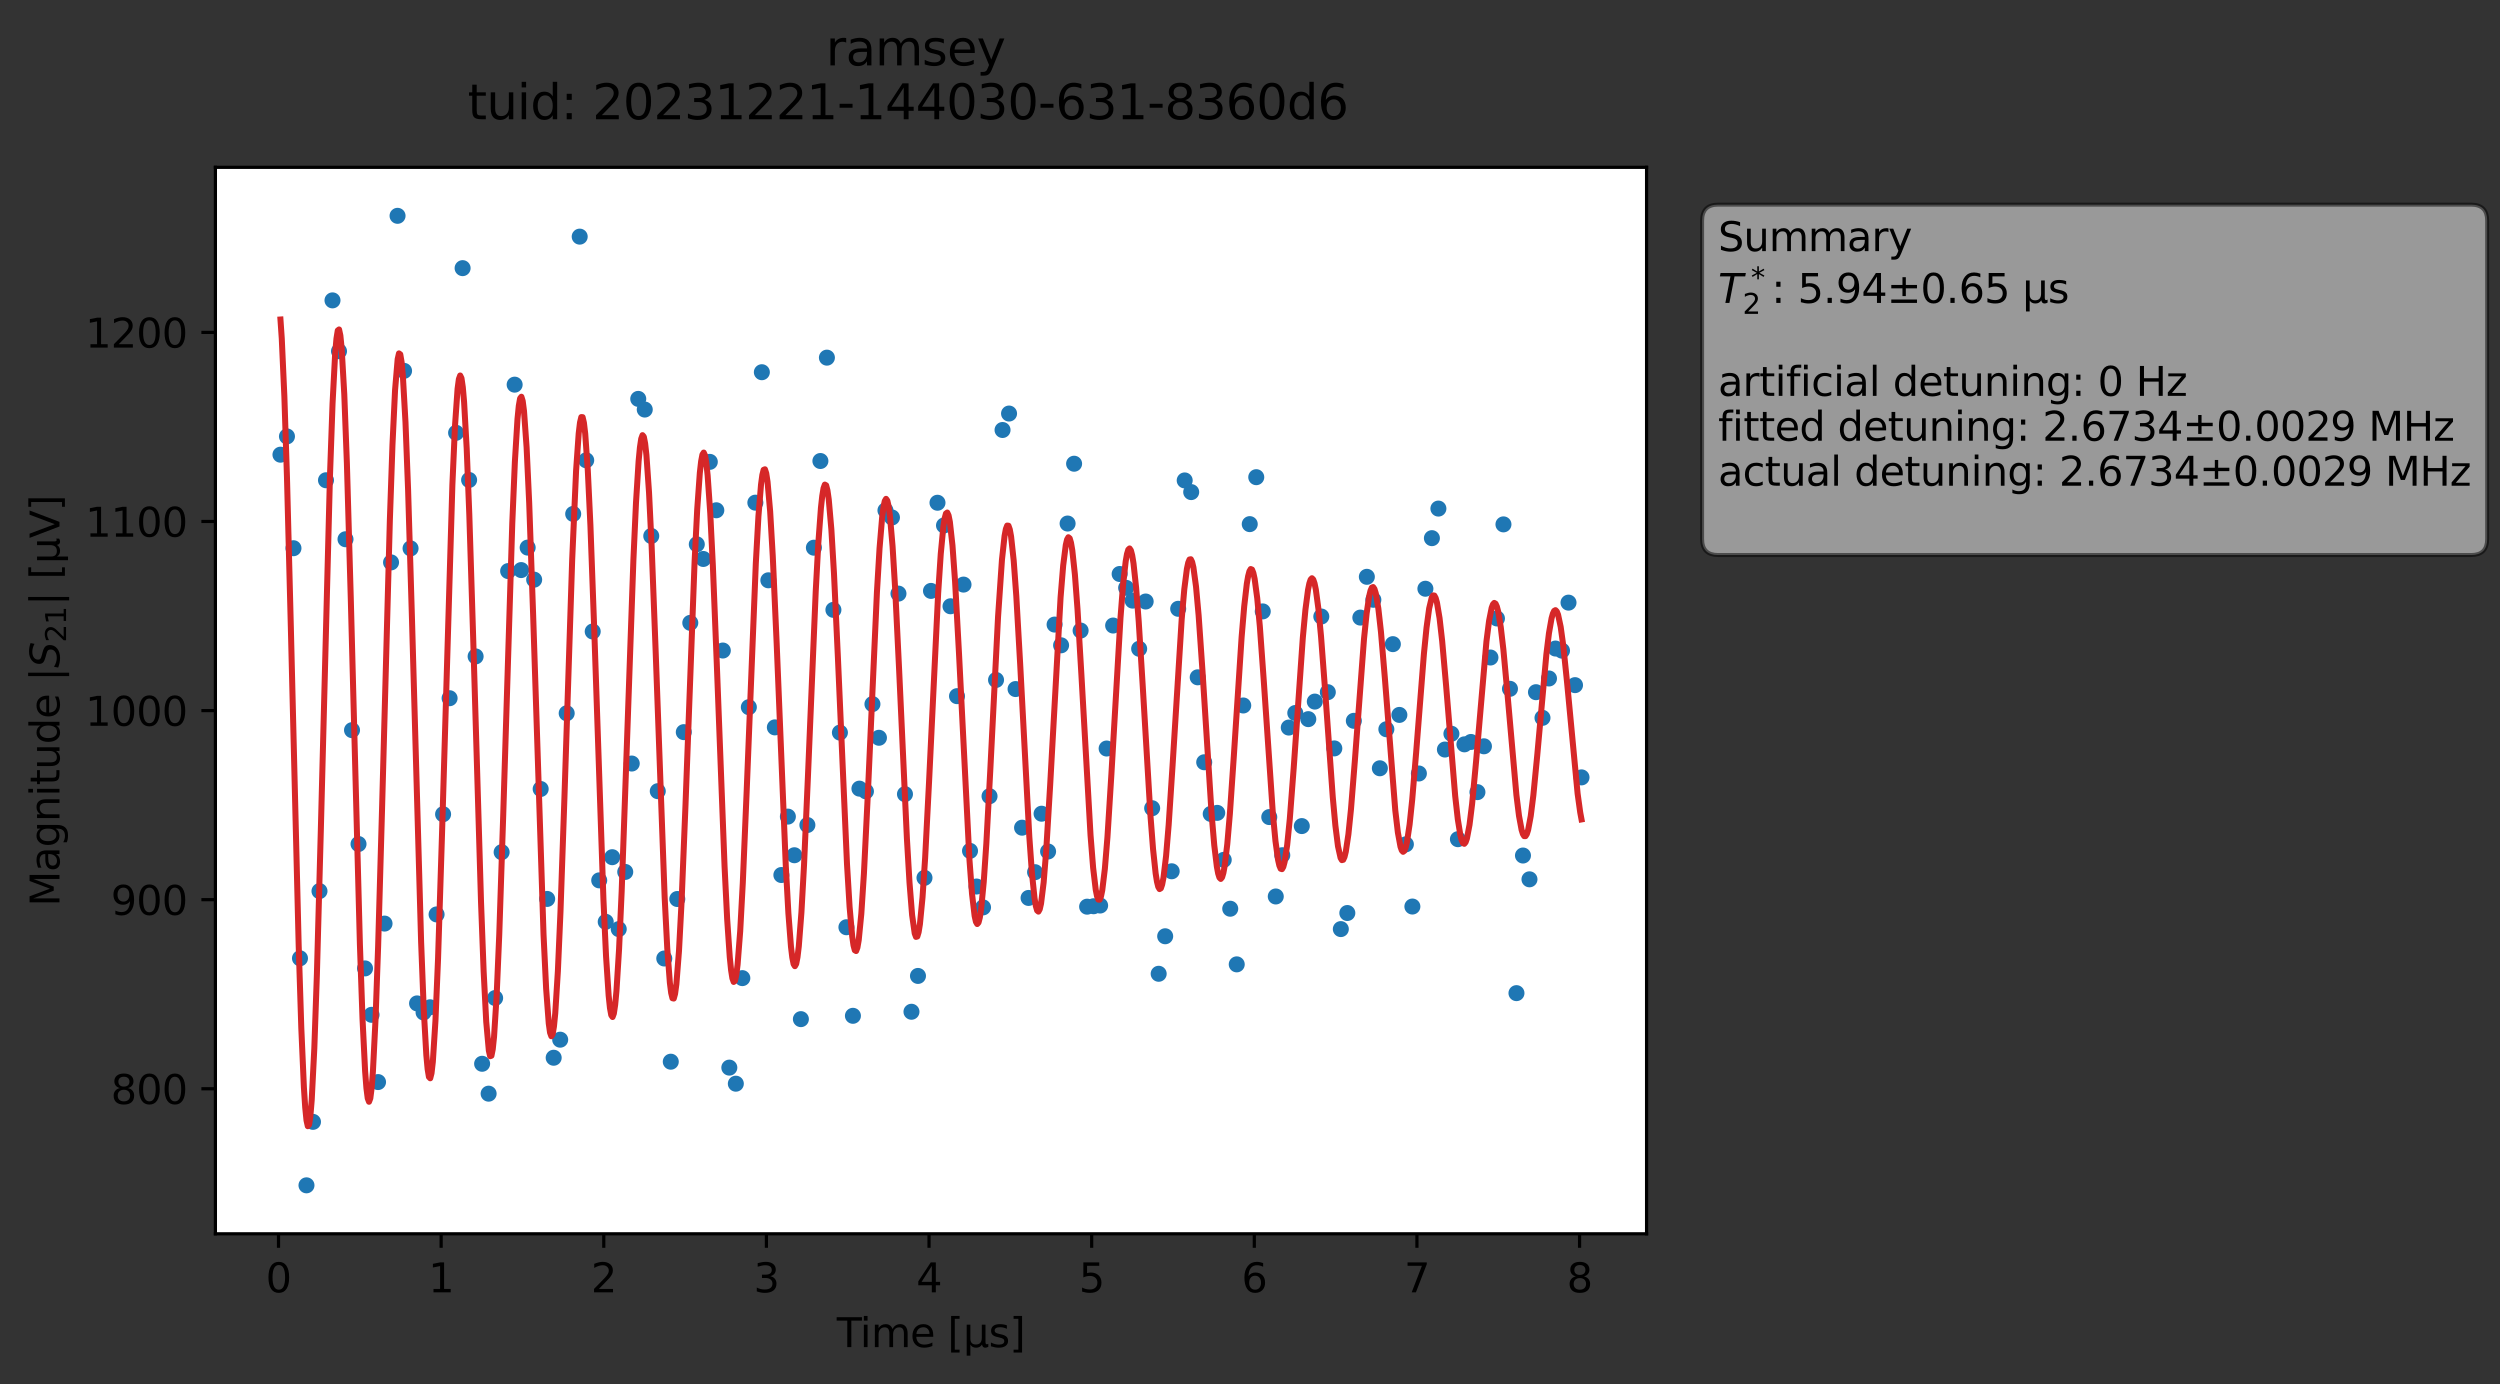 <?xml version="1.0" encoding="utf-8" standalone="no"?>
<!DOCTYPE svg PUBLIC "-//W3C//DTD SVG 1.1//EN"
  "http://www.w3.org/Graphics/SVG/1.1/DTD/svg11.dtd">
<svg xmlns:xlink="http://www.w3.org/1999/xlink" width="623.826pt" height="345.428pt" viewBox="0 0 623.826 345.428" xmlns="http://www.w3.org/2000/svg" version="1.1">
 <rect x="0" y="0" width="623.826" height="345.428" fill="#333333" stroke="none"/>
 <defs>
  <style type="text/css">*{stroke-linejoin: round; stroke-linecap: butt}</style>
 </defs>
 <g id="figure_1">
  <g id="patch_1">
   <path d="M 0 345.428 
L 623.826 345.428 
L 623.826 -0 
L 0 -0 
L 0 345.428 
z
" style="fill: none; opacity: 0"/>
  </g>
  <g id="axes_1">
   <g id="patch_2">
    <path d="M 53.75 307.872 
L 410.87 307.872 
L 410.87 41.76 
L 53.75 41.76 
z
" style="fill: #ffffff"/>
   </g>
   <g id="matplotlib.axis_1">
    <g id="xtick_1">
     <g id="line2d_1">
      <defs>
       <path id="ma460015947" d="M 0 0 
L 0 3.5 
" style="stroke: #000000; stroke-width: 0.8"/>
      </defs>
      <g>
       <use xlink:href="#ma460015947" x="69.496" y="307.872" style="stroke: #000000; stroke-width: 0.8"/>
      </g>
     </g>
     <g id="text_1">
      <!-- 0 -->
      <g transform="translate(66.314 322.47) scale(0.1 -0.1)">
       <defs>
        <path id="DejaVuSans-30" d="M 2034 4250 
Q 1547 4250 1301 3770 
Q 1056 3291 1056 2328 
Q 1056 1369 1301 889 
Q 1547 409 2034 409 
Q 2525 409 2770 889 
Q 3016 1369 3016 2328 
Q 3016 3291 2770 3770 
Q 2525 4250 2034 4250 
z
M 2034 4750 
Q 2819 4750 3233 4129 
Q 3647 3509 3647 2328 
Q 3647 1150 3233 529 
Q 2819 -91 2034 -91 
Q 1250 -91 836 529 
Q 422 1150 422 2328 
Q 422 3509 836 4129 
Q 1250 4750 2034 4750 
z
" transform="scale(0.016)"/>
       </defs>
       <use xlink:href="#DejaVuSans-30"/>
      </g>
     </g>
    </g>
    <g id="xtick_2">
     <g id="line2d_2">
      <g>
       <use xlink:href="#ma460015947" x="110.078" y="307.872" style="stroke: #000000; stroke-width: 0.8"/>
      </g>
     </g>
     <g id="text_2">
      <!-- 1 -->
      <g transform="translate(106.896 322.47) scale(0.1 -0.1)">
       <defs>
        <path id="DejaVuSans-31" d="M 794 531 
L 1825 531 
L 1825 4091 
L 703 3866 
L 703 4441 
L 1819 4666 
L 2450 4666 
L 2450 531 
L 3481 531 
L 3481 0 
L 794 0 
L 794 531 
z
" transform="scale(0.016)"/>
       </defs>
       <use xlink:href="#DejaVuSans-31"/>
      </g>
     </g>
    </g>
    <g id="xtick_3">
     <g id="line2d_3">
      <g>
       <use xlink:href="#ma460015947" x="150.659" y="307.872" style="stroke: #000000; stroke-width: 0.8"/>
      </g>
     </g>
     <g id="text_3">
      <!-- 2 -->
      <g transform="translate(147.478 322.47) scale(0.1 -0.1)">
       <defs>
        <path id="DejaVuSans-32" d="M 1228 531 
L 3431 531 
L 3431 0 
L 469 0 
L 469 531 
Q 828 903 1448 1529 
Q 2069 2156 2228 2338 
Q 2531 2678 2651 2914 
Q 2772 3150 2772 3378 
Q 2772 3750 2511 3984 
Q 2250 4219 1831 4219 
Q 1534 4219 1204 4116 
Q 875 4013 500 3803 
L 500 4441 
Q 881 4594 1212 4672 
Q 1544 4750 1819 4750 
Q 2544 4750 2975 4387 
Q 3406 4025 3406 3419 
Q 3406 3131 3298 2873 
Q 3191 2616 2906 2266 
Q 2828 2175 2409 1742 
Q 1991 1309 1228 531 
z
" transform="scale(0.016)"/>
       </defs>
       <use xlink:href="#DejaVuSans-32"/>
      </g>
     </g>
    </g>
    <g id="xtick_4">
     <g id="line2d_4">
      <g>
       <use xlink:href="#ma460015947" x="191.241" y="307.872" style="stroke: #000000; stroke-width: 0.8"/>
      </g>
     </g>
     <g id="text_4">
      <!-- 3 -->
      <g transform="translate(188.06 322.47) scale(0.1 -0.1)">
       <defs>
        <path id="DejaVuSans-33" d="M 2597 2516 
Q 3050 2419 3304 2112 
Q 3559 1806 3559 1356 
Q 3559 666 3084 287 
Q 2609 -91 1734 -91 
Q 1441 -91 1130 -33 
Q 819 25 488 141 
L 488 750 
Q 750 597 1062 519 
Q 1375 441 1716 441 
Q 2309 441 2620 675 
Q 2931 909 2931 1356 
Q 2931 1769 2642 2001 
Q 2353 2234 1838 2234 
L 1294 2234 
L 1294 2753 
L 1863 2753 
Q 2328 2753 2575 2939 
Q 2822 3125 2822 3475 
Q 2822 3834 2567 4026 
Q 2313 4219 1838 4219 
Q 1578 4219 1281 4162 
Q 984 4106 628 3988 
L 628 4550 
Q 988 4650 1302 4700 
Q 1616 4750 1894 4750 
Q 2613 4750 3031 4423 
Q 3450 4097 3450 3541 
Q 3450 3153 3228 2886 
Q 3006 2619 2597 2516 
z
" transform="scale(0.016)"/>
       </defs>
       <use xlink:href="#DejaVuSans-33"/>
      </g>
     </g>
    </g>
    <g id="xtick_5">
     <g id="line2d_5">
      <g>
       <use xlink:href="#ma460015947" x="231.823" y="307.872" style="stroke: #000000; stroke-width: 0.8"/>
      </g>
     </g>
     <g id="text_5">
      <!-- 4 -->
      <g transform="translate(228.642 322.47) scale(0.1 -0.1)">
       <defs>
        <path id="DejaVuSans-34" d="M 2419 4116 
L 825 1625 
L 2419 1625 
L 2419 4116 
z
M 2253 4666 
L 3047 4666 
L 3047 1625 
L 3713 1625 
L 3713 1100 
L 3047 1100 
L 3047 0 
L 2419 0 
L 2419 1100 
L 313 1100 
L 313 1709 
L 2253 4666 
z
" transform="scale(0.016)"/>
       </defs>
       <use xlink:href="#DejaVuSans-34"/>
      </g>
     </g>
    </g>
    <g id="xtick_6">
     <g id="line2d_6">
      <g>
       <use xlink:href="#ma460015947" x="272.405" y="307.872" style="stroke: #000000; stroke-width: 0.8"/>
      </g>
     </g>
     <g id="text_6">
      <!-- 5 -->
      <g transform="translate(269.224 322.47) scale(0.1 -0.1)">
       <defs>
        <path id="DejaVuSans-35" d="M 691 4666 
L 3169 4666 
L 3169 4134 
L 1269 4134 
L 1269 2991 
Q 1406 3038 1543 3061 
Q 1681 3084 1819 3084 
Q 2600 3084 3056 2656 
Q 3513 2228 3513 1497 
Q 3513 744 3044 326 
Q 2575 -91 1722 -91 
Q 1428 -91 1123 -41 
Q 819 9 494 109 
L 494 744 
Q 775 591 1075 516 
Q 1375 441 1709 441 
Q 2250 441 2565 725 
Q 2881 1009 2881 1497 
Q 2881 1984 2565 2268 
Q 2250 2553 1709 2553 
Q 1456 2553 1204 2497 
Q 953 2441 691 2322 
L 691 4666 
z
" transform="scale(0.016)"/>
       </defs>
       <use xlink:href="#DejaVuSans-35"/>
      </g>
     </g>
    </g>
    <g id="xtick_7">
     <g id="line2d_7">
      <g>
       <use xlink:href="#ma460015947" x="312.987" y="307.872" style="stroke: #000000; stroke-width: 0.8"/>
      </g>
     </g>
     <g id="text_7">
      <!-- 6 -->
      <g transform="translate(309.805 322.47) scale(0.1 -0.1)">
       <defs>
        <path id="DejaVuSans-36" d="M 2113 2584 
Q 1688 2584 1439 2293 
Q 1191 2003 1191 1497 
Q 1191 994 1439 701 
Q 1688 409 2113 409 
Q 2538 409 2786 701 
Q 3034 994 3034 1497 
Q 3034 2003 2786 2293 
Q 2538 2584 2113 2584 
z
M 3366 4563 
L 3366 3988 
Q 3128 4100 2886 4159 
Q 2644 4219 2406 4219 
Q 1781 4219 1451 3797 
Q 1122 3375 1075 2522 
Q 1259 2794 1537 2939 
Q 1816 3084 2150 3084 
Q 2853 3084 3261 2657 
Q 3669 2231 3669 1497 
Q 3669 778 3244 343 
Q 2819 -91 2113 -91 
Q 1303 -91 875 529 
Q 447 1150 447 2328 
Q 447 3434 972 4092 
Q 1497 4750 2381 4750 
Q 2619 4750 2861 4703 
Q 3103 4656 3366 4563 
z
" transform="scale(0.016)"/>
       </defs>
       <use xlink:href="#DejaVuSans-36"/>
      </g>
     </g>
    </g>
    <g id="xtick_8">
     <g id="line2d_8">
      <g>
       <use xlink:href="#ma460015947" x="353.568" y="307.872" style="stroke: #000000; stroke-width: 0.8"/>
      </g>
     </g>
     <g id="text_8">
      <!-- 7 -->
      <g transform="translate(350.387 322.47) scale(0.1 -0.1)">
       <defs>
        <path id="DejaVuSans-37" d="M 525 4666 
L 3525 4666 
L 3525 4397 
L 1831 0 
L 1172 0 
L 2766 4134 
L 525 4134 
L 525 4666 
z
" transform="scale(0.016)"/>
       </defs>
       <use xlink:href="#DejaVuSans-37"/>
      </g>
     </g>
    </g>
    <g id="xtick_9">
     <g id="line2d_9">
      <g>
       <use xlink:href="#ma460015947" x="394.15" y="307.872" style="stroke: #000000; stroke-width: 0.8"/>
      </g>
     </g>
     <g id="text_9">
      <!-- 8 -->
      <g transform="translate(390.969 322.47) scale(0.1 -0.1)">
       <defs>
        <path id="DejaVuSans-38" d="M 2034 2216 
Q 1584 2216 1326 1975 
Q 1069 1734 1069 1313 
Q 1069 891 1326 650 
Q 1584 409 2034 409 
Q 2484 409 2743 651 
Q 3003 894 3003 1313 
Q 3003 1734 2745 1975 
Q 2488 2216 2034 2216 
z
M 1403 2484 
Q 997 2584 770 2862 
Q 544 3141 544 3541 
Q 544 4100 942 4425 
Q 1341 4750 2034 4750 
Q 2731 4750 3128 4425 
Q 3525 4100 3525 3541 
Q 3525 3141 3298 2862 
Q 3072 2584 2669 2484 
Q 3125 2378 3379 2068 
Q 3634 1759 3634 1313 
Q 3634 634 3220 271 
Q 2806 -91 2034 -91 
Q 1263 -91 848 271 
Q 434 634 434 1313 
Q 434 1759 690 2068 
Q 947 2378 1403 2484 
z
M 1172 3481 
Q 1172 3119 1398 2916 
Q 1625 2713 2034 2713 
Q 2441 2713 2670 2916 
Q 2900 3119 2900 3481 
Q 2900 3844 2670 4047 
Q 2441 4250 2034 4250 
Q 1625 4250 1398 4047 
Q 1172 3844 1172 3481 
z
" transform="scale(0.016)"/>
       </defs>
       <use xlink:href="#DejaVuSans-38"/>
      </g>
     </g>
    </g>
    <g id="text_10">
     <!-- Time [μs] -->
     <g transform="translate(208.8 336.149) scale(0.1 -0.1)">
      <defs>
       <path id="DejaVuSans-54" d="M -19 4666 
L 3928 4666 
L 3928 4134 
L 2272 4134 
L 2272 0 
L 1638 0 
L 1638 4134 
L -19 4134 
L -19 4666 
z
" transform="scale(0.016)"/>
       <path id="DejaVuSans-69" d="M 603 3500 
L 1178 3500 
L 1178 0 
L 603 0 
L 603 3500 
z
M 603 4863 
L 1178 4863 
L 1178 4134 
L 603 4134 
L 603 4863 
z
" transform="scale(0.016)"/>
       <path id="DejaVuSans-6d" d="M 3328 2828 
Q 3544 3216 3844 3400 
Q 4144 3584 4550 3584 
Q 5097 3584 5394 3201 
Q 5691 2819 5691 2113 
L 5691 0 
L 5113 0 
L 5113 2094 
Q 5113 2597 4934 2840 
Q 4756 3084 4391 3084 
Q 3944 3084 3684 2787 
Q 3425 2491 3425 1978 
L 3425 0 
L 2847 0 
L 2847 2094 
Q 2847 2600 2669 2842 
Q 2491 3084 2119 3084 
Q 1678 3084 1418 2786 
Q 1159 2488 1159 1978 
L 1159 0 
L 581 0 
L 581 3500 
L 1159 3500 
L 1159 2956 
Q 1356 3278 1631 3431 
Q 1906 3584 2284 3584 
Q 2666 3584 2933 3390 
Q 3200 3197 3328 2828 
z
" transform="scale(0.016)"/>
       <path id="DejaVuSans-65" d="M 3597 1894 
L 3597 1613 
L 953 1613 
Q 991 1019 1311 708 
Q 1631 397 2203 397 
Q 2534 397 2845 478 
Q 3156 559 3463 722 
L 3463 178 
Q 3153 47 2828 -22 
Q 2503 -91 2169 -91 
Q 1331 -91 842 396 
Q 353 884 353 1716 
Q 353 2575 817 3079 
Q 1281 3584 2069 3584 
Q 2775 3584 3186 3129 
Q 3597 2675 3597 1894 
z
M 3022 2063 
Q 3016 2534 2758 2815 
Q 2500 3097 2075 3097 
Q 1594 3097 1305 2825 
Q 1016 2553 972 2059 
L 3022 2063 
z
" transform="scale(0.016)"/>
       <path id="DejaVuSans-20" transform="scale(0.016)"/>
       <path id="DejaVuSans-5b" d="M 550 4863 
L 1875 4863 
L 1875 4416 
L 1125 4416 
L 1125 -397 
L 1875 -397 
L 1875 -844 
L 550 -844 
L 550 4863 
z
" transform="scale(0.016)"/>
       <path id="DejaVuSans-3bc" d="M 544 -1331 
L 544 3500 
L 1119 3500 
L 1119 1325 
Q 1119 872 1334 640 
Q 1550 409 1972 409 
Q 2434 409 2667 671 
Q 2900 934 2900 1459 
L 2900 3500 
L 3475 3500 
L 3475 806 
Q 3475 619 3529 530 
Q 3584 441 3700 441 
Q 3728 441 3778 458 
Q 3828 475 3916 513 
L 3916 50 
Q 3788 -22 3673 -56 
Q 3559 -91 3450 -91 
Q 3234 -91 3106 31 
Q 2978 153 2931 403 
Q 2775 156 2548 32 
Q 2322 -91 2016 -91 
Q 1697 -91 1473 31 
Q 1250 153 1119 397 
L 1119 -1331 
L 544 -1331 
z
" transform="scale(0.016)"/>
       <path id="DejaVuSans-73" d="M 2834 3397 
L 2834 2853 
Q 2591 2978 2328 3040 
Q 2066 3103 1784 3103 
Q 1356 3103 1142 2972 
Q 928 2841 928 2578 
Q 928 2378 1081 2264 
Q 1234 2150 1697 2047 
L 1894 2003 
Q 2506 1872 2764 1633 
Q 3022 1394 3022 966 
Q 3022 478 2636 193 
Q 2250 -91 1575 -91 
Q 1294 -91 989 -36 
Q 684 19 347 128 
L 347 722 
Q 666 556 975 473 
Q 1284 391 1588 391 
Q 1994 391 2212 530 
Q 2431 669 2431 922 
Q 2431 1156 2273 1281 
Q 2116 1406 1581 1522 
L 1381 1569 
Q 847 1681 609 1914 
Q 372 2147 372 2553 
Q 372 3047 722 3315 
Q 1072 3584 1716 3584 
Q 2034 3584 2315 3537 
Q 2597 3491 2834 3397 
z
" transform="scale(0.016)"/>
       <path id="DejaVuSans-5d" d="M 1947 4863 
L 1947 -844 
L 622 -844 
L 622 -397 
L 1369 -397 
L 1369 4416 
L 622 4416 
L 622 4863 
L 1947 4863 
z
" transform="scale(0.016)"/>
      </defs>
      <use xlink:href="#DejaVuSans-54"/>
      <use xlink:href="#DejaVuSans-69" x="57.959"/>
      <use xlink:href="#DejaVuSans-6d" x="85.742"/>
      <use xlink:href="#DejaVuSans-65" x="183.154"/>
      <use xlink:href="#DejaVuSans-20" x="244.678"/>
      <use xlink:href="#DejaVuSans-5b" x="276.465"/>
      <use xlink:href="#DejaVuSans-3bc" x="315.479"/>
      <use xlink:href="#DejaVuSans-73" x="379.102"/>
      <use xlink:href="#DejaVuSans-5d" x="431.201"/>
     </g>
    </g>
   </g>
   <g id="matplotlib.axis_2">
    <g id="ytick_1">
     <g id="line2d_10">
      <defs>
       <path id="mc2c08c6e88" d="M 0 0 
L -3.5 0 
" style="stroke: #000000; stroke-width: 0.8"/>
      </defs>
      <g>
       <use xlink:href="#mc2c08c6e88" x="53.75" y="271.68" style="stroke: #000000; stroke-width: 0.8"/>
      </g>
     </g>
     <g id="text_11">
      <!-- 800 -->
      <g transform="translate(27.663 275.479) scale(0.1 -0.1)">
       <use xlink:href="#DejaVuSans-38"/>
       <use xlink:href="#DejaVuSans-30" x="63.623"/>
       <use xlink:href="#DejaVuSans-30" x="127.246"/>
      </g>
     </g>
    </g>
    <g id="ytick_2">
     <g id="line2d_11">
      <g>
       <use xlink:href="#mc2c08c6e88" x="53.75" y="224.495" style="stroke: #000000; stroke-width: 0.8"/>
      </g>
     </g>
     <g id="text_12">
      <!-- 900 -->
      <g transform="translate(27.663 228.294) scale(0.1 -0.1)">
       <defs>
        <path id="DejaVuSans-39" d="M 703 97 
L 703 672 
Q 941 559 1184 500 
Q 1428 441 1663 441 
Q 2288 441 2617 861 
Q 2947 1281 2994 2138 
Q 2813 1869 2534 1725 
Q 2256 1581 1919 1581 
Q 1219 1581 811 2004 
Q 403 2428 403 3163 
Q 403 3881 828 4315 
Q 1253 4750 1959 4750 
Q 2769 4750 3195 4129 
Q 3622 3509 3622 2328 
Q 3622 1225 3098 567 
Q 2575 -91 1691 -91 
Q 1453 -91 1209 -44 
Q 966 3 703 97 
z
M 1959 2075 
Q 2384 2075 2632 2365 
Q 2881 2656 2881 3163 
Q 2881 3666 2632 3958 
Q 2384 4250 1959 4250 
Q 1534 4250 1286 3958 
Q 1038 3666 1038 3163 
Q 1038 2656 1286 2365 
Q 1534 2075 1959 2075 
z
" transform="scale(0.016)"/>
       </defs>
       <use xlink:href="#DejaVuSans-39"/>
       <use xlink:href="#DejaVuSans-30" x="63.623"/>
       <use xlink:href="#DejaVuSans-30" x="127.246"/>
      </g>
     </g>
    </g>
    <g id="ytick_3">
     <g id="line2d_12">
      <g>
       <use xlink:href="#mc2c08c6e88" x="53.75" y="177.31" style="stroke: #000000; stroke-width: 0.8"/>
      </g>
     </g>
     <g id="text_13">
      <!-- 1000 -->
      <g transform="translate(21.3 181.109) scale(0.1 -0.1)">
       <use xlink:href="#DejaVuSans-31"/>
       <use xlink:href="#DejaVuSans-30" x="63.623"/>
       <use xlink:href="#DejaVuSans-30" x="127.246"/>
       <use xlink:href="#DejaVuSans-30" x="190.869"/>
      </g>
     </g>
    </g>
    <g id="ytick_4">
     <g id="line2d_13">
      <g>
       <use xlink:href="#mc2c08c6e88" x="53.75" y="130.125" style="stroke: #000000; stroke-width: 0.8"/>
      </g>
     </g>
     <g id="text_14">
      <!-- 1100 -->
      <g transform="translate(21.3 133.924) scale(0.1 -0.1)">
       <use xlink:href="#DejaVuSans-31"/>
       <use xlink:href="#DejaVuSans-31" x="63.623"/>
       <use xlink:href="#DejaVuSans-30" x="127.246"/>
       <use xlink:href="#DejaVuSans-30" x="190.869"/>
      </g>
     </g>
    </g>
    <g id="ytick_5">
     <g id="line2d_14">
      <g>
       <use xlink:href="#mc2c08c6e88" x="53.75" y="82.94" style="stroke: #000000; stroke-width: 0.8"/>
      </g>
     </g>
     <g id="text_15">
      <!-- 1200 -->
      <g transform="translate(21.3 86.739) scale(0.1 -0.1)">
       <use xlink:href="#DejaVuSans-31"/>
       <use xlink:href="#DejaVuSans-32" x="63.623"/>
       <use xlink:href="#DejaVuSans-30" x="127.246"/>
       <use xlink:href="#DejaVuSans-30" x="190.869"/>
      </g>
     </g>
    </g>
    <g id="text_16">
     <!-- Magnitude |$S_{21}|$ [μV] -->
     <g transform="translate(14.9 226.166) rotate(-90) scale(0.1 -0.1)">
      <defs>
       <path id="DejaVuSans-4d" d="M 628 4666 
L 1569 4666 
L 2759 1491 
L 3956 4666 
L 4897 4666 
L 4897 0 
L 4281 0 
L 4281 4097 
L 3078 897 
L 2444 897 
L 1241 4097 
L 1241 0 
L 628 0 
L 628 4666 
z
" transform="scale(0.016)"/>
       <path id="DejaVuSans-61" d="M 2194 1759 
Q 1497 1759 1228 1600 
Q 959 1441 959 1056 
Q 959 750 1161 570 
Q 1363 391 1709 391 
Q 2188 391 2477 730 
Q 2766 1069 2766 1631 
L 2766 1759 
L 2194 1759 
z
M 3341 1997 
L 3341 0 
L 2766 0 
L 2766 531 
Q 2569 213 2275 61 
Q 1981 -91 1556 -91 
Q 1019 -91 701 211 
Q 384 513 384 1019 
Q 384 1609 779 1909 
Q 1175 2209 1959 2209 
L 2766 2209 
L 2766 2266 
Q 2766 2663 2505 2880 
Q 2244 3097 1772 3097 
Q 1472 3097 1187 3025 
Q 903 2953 641 2809 
L 641 3341 
Q 956 3463 1253 3523 
Q 1550 3584 1831 3584 
Q 2591 3584 2966 3190 
Q 3341 2797 3341 1997 
z
" transform="scale(0.016)"/>
       <path id="DejaVuSans-67" d="M 2906 1791 
Q 2906 2416 2648 2759 
Q 2391 3103 1925 3103 
Q 1463 3103 1205 2759 
Q 947 2416 947 1791 
Q 947 1169 1205 825 
Q 1463 481 1925 481 
Q 2391 481 2648 825 
Q 2906 1169 2906 1791 
z
M 3481 434 
Q 3481 -459 3084 -895 
Q 2688 -1331 1869 -1331 
Q 1566 -1331 1297 -1286 
Q 1028 -1241 775 -1147 
L 775 -588 
Q 1028 -725 1275 -790 
Q 1522 -856 1778 -856 
Q 2344 -856 2625 -561 
Q 2906 -266 2906 331 
L 2906 616 
Q 2728 306 2450 153 
Q 2172 0 1784 0 
Q 1141 0 747 490 
Q 353 981 353 1791 
Q 353 2603 747 3093 
Q 1141 3584 1784 3584 
Q 2172 3584 2450 3431 
Q 2728 3278 2906 2969 
L 2906 3500 
L 3481 3500 
L 3481 434 
z
" transform="scale(0.016)"/>
       <path id="DejaVuSans-6e" d="M 3513 2113 
L 3513 0 
L 2938 0 
L 2938 2094 
Q 2938 2591 2744 2837 
Q 2550 3084 2163 3084 
Q 1697 3084 1428 2787 
Q 1159 2491 1159 1978 
L 1159 0 
L 581 0 
L 581 3500 
L 1159 3500 
L 1159 2956 
Q 1366 3272 1645 3428 
Q 1925 3584 2291 3584 
Q 2894 3584 3203 3211 
Q 3513 2838 3513 2113 
z
" transform="scale(0.016)"/>
       <path id="DejaVuSans-74" d="M 1172 4494 
L 1172 3500 
L 2356 3500 
L 2356 3053 
L 1172 3053 
L 1172 1153 
Q 1172 725 1289 603 
Q 1406 481 1766 481 
L 2356 481 
L 2356 0 
L 1766 0 
Q 1100 0 847 248 
Q 594 497 594 1153 
L 594 3053 
L 172 3053 
L 172 3500 
L 594 3500 
L 594 4494 
L 1172 4494 
z
" transform="scale(0.016)"/>
       <path id="DejaVuSans-75" d="M 544 1381 
L 544 3500 
L 1119 3500 
L 1119 1403 
Q 1119 906 1312 657 
Q 1506 409 1894 409 
Q 2359 409 2629 706 
Q 2900 1003 2900 1516 
L 2900 3500 
L 3475 3500 
L 3475 0 
L 2900 0 
L 2900 538 
Q 2691 219 2414 64 
Q 2138 -91 1772 -91 
Q 1169 -91 856 284 
Q 544 659 544 1381 
z
M 1991 3584 
L 1991 3584 
z
" transform="scale(0.016)"/>
       <path id="DejaVuSans-64" d="M 2906 2969 
L 2906 4863 
L 3481 4863 
L 3481 0 
L 2906 0 
L 2906 525 
Q 2725 213 2448 61 
Q 2172 -91 1784 -91 
Q 1150 -91 751 415 
Q 353 922 353 1747 
Q 353 2572 751 3078 
Q 1150 3584 1784 3584 
Q 2172 3584 2448 3432 
Q 2725 3281 2906 2969 
z
M 947 1747 
Q 947 1113 1208 752 
Q 1469 391 1925 391 
Q 2381 391 2643 752 
Q 2906 1113 2906 1747 
Q 2906 2381 2643 2742 
Q 2381 3103 1925 3103 
Q 1469 3103 1208 2742 
Q 947 2381 947 1747 
z
" transform="scale(0.016)"/>
       <path id="DejaVuSans-7c" d="M 1344 4891 
L 1344 -1509 
L 813 -1509 
L 813 4891 
L 1344 4891 
z
" transform="scale(0.016)"/>
       <path id="DejaVuSans-Oblique-53" d="M 3859 4513 
L 3738 3897 
Q 3422 4066 3111 4152 
Q 2800 4238 2509 4238 
Q 1944 4238 1609 3991 
Q 1275 3744 1275 3334 
Q 1275 3109 1398 2989 
Q 1522 2869 2034 2731 
L 2413 2638 
Q 3053 2472 3303 2217 
Q 3553 1963 3553 1503 
Q 3553 797 2998 353 
Q 2444 -91 1538 -91 
Q 1166 -91 791 -17 
Q 416 56 38 206 
L 166 856 
Q 513 641 861 531 
Q 1209 422 1556 422 
Q 2147 422 2503 684 
Q 2859 947 2859 1369 
Q 2859 1650 2717 1795 
Q 2575 1941 2106 2059 
L 1728 2156 
Q 1081 2325 845 2545 
Q 609 2766 609 3163 
Q 609 3859 1145 4304 
Q 1681 4750 2541 4750 
Q 2875 4750 3203 4690 
Q 3531 4631 3859 4513 
z
" transform="scale(0.016)"/>
       <path id="DejaVuSans-56" d="M 1831 0 
L 50 4666 
L 709 4666 
L 2188 738 
L 3669 4666 
L 4325 4666 
L 2547 0 
L 1831 0 
z
" transform="scale(0.016)"/>
      </defs>
      <use xlink:href="#DejaVuSans-4d" transform="translate(0 0.578)"/>
      <use xlink:href="#DejaVuSans-61" transform="translate(86.279 0.578)"/>
      <use xlink:href="#DejaVuSans-67" transform="translate(147.559 0.578)"/>
      <use xlink:href="#DejaVuSans-6e" transform="translate(211.035 0.578)"/>
      <use xlink:href="#DejaVuSans-69" transform="translate(274.414 0.578)"/>
      <use xlink:href="#DejaVuSans-74" transform="translate(302.197 0.578)"/>
      <use xlink:href="#DejaVuSans-75" transform="translate(341.406 0.578)"/>
      <use xlink:href="#DejaVuSans-64" transform="translate(404.785 0.578)"/>
      <use xlink:href="#DejaVuSans-65" transform="translate(468.262 0.578)"/>
      <use xlink:href="#DejaVuSans-20" transform="translate(529.785 0.578)"/>
      <use xlink:href="#DejaVuSans-7c" transform="translate(561.572 0.578)"/>
      <use xlink:href="#DejaVuSans-Oblique-53" transform="translate(595.264 0.578)"/>
      <use xlink:href="#DejaVuSans-32" transform="translate(658.74 -15.828) scale(0.7)"/>
      <use xlink:href="#DejaVuSans-31" transform="translate(703.276 -15.828) scale(0.7)"/>
      <use xlink:href="#DejaVuSans-7c" transform="translate(750.547 0.578)"/>
      <use xlink:href="#DejaVuSans-20" transform="translate(784.238 0.578)"/>
      <use xlink:href="#DejaVuSans-5b" transform="translate(816.025 0.578)"/>
      <use xlink:href="#DejaVuSans-3bc" transform="translate(855.039 0.578)"/>
      <use xlink:href="#DejaVuSans-56" transform="translate(918.662 0.578)"/>
      <use xlink:href="#DejaVuSans-5d" transform="translate(987.07 0.578)"/>
     </g>
    </g>
   </g>
   <g id="line2d_15">
    <defs>
     <path id="maab718e6c2" d="M 0 1.5 
C 0.398 1.5 0.779 1.342 1.061 1.061 
C 1.342 0.779 1.5 0.398 1.5 0 
C 1.5 -0.398 1.342 -0.779 1.061 -1.061 
C 0.779 -1.342 0.398 -1.5 0 -1.5 
C -0.398 -1.5 -0.779 -1.342 -1.061 -1.061 
C -1.342 -0.779 -1.5 -0.398 -1.5 0 
C -1.5 0.398 -1.342 0.779 -1.061 1.061 
C -0.779 1.342 -0.398 1.5 0 1.5 
z
" style="stroke: #1f77b4"/>
    </defs>
    <g clip-path="url(#p0eb559e92e)">
     <use xlink:href="#maab718e6c2" x="69.983" y="113.458" style="fill: #1f77b4; stroke: #1f77b4"/>
     <use xlink:href="#maab718e6c2" x="71.606" y="108.9" style="fill: #1f77b4; stroke: #1f77b4"/>
     <use xlink:href="#maab718e6c2" x="73.229" y="136.797" style="fill: #1f77b4; stroke: #1f77b4"/>
     <use xlink:href="#maab718e6c2" x="74.853" y="239.126" style="fill: #1f77b4; stroke: #1f77b4"/>
     <use xlink:href="#maab718e6c2" x="76.476" y="295.776" style="fill: #1f77b4; stroke: #1f77b4"/>
     <use xlink:href="#maab718e6c2" x="78.099" y="279.938" style="fill: #1f77b4; stroke: #1f77b4"/>
     <use xlink:href="#maab718e6c2" x="79.722" y="222.357" style="fill: #1f77b4; stroke: #1f77b4"/>
     <use xlink:href="#maab718e6c2" x="81.346" y="119.839" style="fill: #1f77b4; stroke: #1f77b4"/>
     <use xlink:href="#maab718e6c2" x="82.969" y="74.954" style="fill: #1f77b4; stroke: #1f77b4"/>
     <use xlink:href="#maab718e6c2" x="84.592" y="87.637" style="fill: #1f77b4; stroke: #1f77b4"/>
     <use xlink:href="#maab718e6c2" x="86.215" y="134.558" style="fill: #1f77b4; stroke: #1f77b4"/>
     <use xlink:href="#maab718e6c2" x="87.839" y="182.195" style="fill: #1f77b4; stroke: #1f77b4"/>
     <use xlink:href="#maab718e6c2" x="89.462" y="210.61" style="fill: #1f77b4; stroke: #1f77b4"/>
     <use xlink:href="#maab718e6c2" x="91.085" y="241.648" style="fill: #1f77b4; stroke: #1f77b4"/>
     <use xlink:href="#maab718e6c2" x="92.709" y="253.228" style="fill: #1f77b4; stroke: #1f77b4"/>
     <use xlink:href="#maab718e6c2" x="94.332" y="270.009" style="fill: #1f77b4; stroke: #1f77b4"/>
     <use xlink:href="#maab718e6c2" x="95.955" y="230.462" style="fill: #1f77b4; stroke: #1f77b4"/>
     <use xlink:href="#maab718e6c2" x="97.578" y="140.335" style="fill: #1f77b4; stroke: #1f77b4"/>
     <use xlink:href="#maab718e6c2" x="99.202" y="53.856" style="fill: #1f77b4; stroke: #1f77b4"/>
     <use xlink:href="#maab718e6c2" x="100.825" y="92.544" style="fill: #1f77b4; stroke: #1f77b4"/>
     <use xlink:href="#maab718e6c2" x="102.448" y="136.846" style="fill: #1f77b4; stroke: #1f77b4"/>
     <use xlink:href="#maab718e6c2" x="104.071" y="250.382" style="fill: #1f77b4; stroke: #1f77b4"/>
     <use xlink:href="#maab718e6c2" x="105.695" y="252.639" style="fill: #1f77b4; stroke: #1f77b4"/>
     <use xlink:href="#maab718e6c2" x="107.318" y="251.349" style="fill: #1f77b4; stroke: #1f77b4"/>
     <use xlink:href="#maab718e6c2" x="108.941" y="228.177" style="fill: #1f77b4; stroke: #1f77b4"/>
     <use xlink:href="#maab718e6c2" x="110.565" y="203.174" style="fill: #1f77b4; stroke: #1f77b4"/>
     <use xlink:href="#maab718e6c2" x="112.188" y="174.226" style="fill: #1f77b4; stroke: #1f77b4"/>
     <use xlink:href="#maab718e6c2" x="113.811" y="107.999" style="fill: #1f77b4; stroke: #1f77b4"/>
     <use xlink:href="#maab718e6c2" x="115.434" y="66.91" style="fill: #1f77b4; stroke: #1f77b4"/>
     <use xlink:href="#maab718e6c2" x="117.058" y="119.768" style="fill: #1f77b4; stroke: #1f77b4"/>
     <use xlink:href="#maab718e6c2" x="118.681" y="163.799" style="fill: #1f77b4; stroke: #1f77b4"/>
     <use xlink:href="#maab718e6c2" x="120.304" y="265.446" style="fill: #1f77b4; stroke: #1f77b4"/>
     <use xlink:href="#maab718e6c2" x="121.927" y="272.904" style="fill: #1f77b4; stroke: #1f77b4"/>
     <use xlink:href="#maab718e6c2" x="123.551" y="249.037" style="fill: #1f77b4; stroke: #1f77b4"/>
     <use xlink:href="#maab718e6c2" x="125.174" y="212.645" style="fill: #1f77b4; stroke: #1f77b4"/>
     <use xlink:href="#maab718e6c2" x="126.797" y="142.502" style="fill: #1f77b4; stroke: #1f77b4"/>
     <use xlink:href="#maab718e6c2" x="128.421" y="95.983" style="fill: #1f77b4; stroke: #1f77b4"/>
     <use xlink:href="#maab718e6c2" x="130.044" y="142.252" style="fill: #1f77b4; stroke: #1f77b4"/>
     <use xlink:href="#maab718e6c2" x="131.667" y="136.643" style="fill: #1f77b4; stroke: #1f77b4"/>
     <use xlink:href="#maab718e6c2" x="133.29" y="144.645" style="fill: #1f77b4; stroke: #1f77b4"/>
     <use xlink:href="#maab718e6c2" x="134.914" y="196.88" style="fill: #1f77b4; stroke: #1f77b4"/>
     <use xlink:href="#maab718e6c2" x="136.537" y="224.311" style="fill: #1f77b4; stroke: #1f77b4"/>
     <use xlink:href="#maab718e6c2" x="138.16" y="263.941" style="fill: #1f77b4; stroke: #1f77b4"/>
     <use xlink:href="#maab718e6c2" x="139.783" y="259.434" style="fill: #1f77b4; stroke: #1f77b4"/>
     <use xlink:href="#maab718e6c2" x="141.407" y="177.983" style="fill: #1f77b4; stroke: #1f77b4"/>
     <use xlink:href="#maab718e6c2" x="143.03" y="128.243" style="fill: #1f77b4; stroke: #1f77b4"/>
     <use xlink:href="#maab718e6c2" x="144.653" y="59.048" style="fill: #1f77b4; stroke: #1f77b4"/>
     <use xlink:href="#maab718e6c2" x="146.277" y="114.859" style="fill: #1f77b4; stroke: #1f77b4"/>
     <use xlink:href="#maab718e6c2" x="147.9" y="157.578" style="fill: #1f77b4; stroke: #1f77b4"/>
     <use xlink:href="#maab718e6c2" x="149.523" y="219.678" style="fill: #1f77b4; stroke: #1f77b4"/>
     <use xlink:href="#maab718e6c2" x="151.146" y="230.019" style="fill: #1f77b4; stroke: #1f77b4"/>
     <use xlink:href="#maab718e6c2" x="152.77" y="213.895" style="fill: #1f77b4; stroke: #1f77b4"/>
     <use xlink:href="#maab718e6c2" x="154.393" y="231.841" style="fill: #1f77b4; stroke: #1f77b4"/>
     <use xlink:href="#maab718e6c2" x="156.016" y="217.574" style="fill: #1f77b4; stroke: #1f77b4"/>
     <use xlink:href="#maab718e6c2" x="157.639" y="190.525" style="fill: #1f77b4; stroke: #1f77b4"/>
     <use xlink:href="#maab718e6c2" x="159.263" y="99.534" style="fill: #1f77b4; stroke: #1f77b4"/>
     <use xlink:href="#maab718e6c2" x="160.886" y="102.197" style="fill: #1f77b4; stroke: #1f77b4"/>
     <use xlink:href="#maab718e6c2" x="162.509" y="133.743" style="fill: #1f77b4; stroke: #1f77b4"/>
     <use xlink:href="#maab718e6c2" x="164.133" y="197.423" style="fill: #1f77b4; stroke: #1f77b4"/>
     <use xlink:href="#maab718e6c2" x="165.756" y="239.174" style="fill: #1f77b4; stroke: #1f77b4"/>
     <use xlink:href="#maab718e6c2" x="167.379" y="264.926" style="fill: #1f77b4; stroke: #1f77b4"/>
     <use xlink:href="#maab718e6c2" x="169.002" y="224.33" style="fill: #1f77b4; stroke: #1f77b4"/>
     <use xlink:href="#maab718e6c2" x="170.626" y="182.692" style="fill: #1f77b4; stroke: #1f77b4"/>
     <use xlink:href="#maab718e6c2" x="172.249" y="155.421" style="fill: #1f77b4; stroke: #1f77b4"/>
     <use xlink:href="#maab718e6c2" x="173.872" y="135.821" style="fill: #1f77b4; stroke: #1f77b4"/>
     <use xlink:href="#maab718e6c2" x="175.495" y="139.48" style="fill: #1f77b4; stroke: #1f77b4"/>
     <use xlink:href="#maab718e6c2" x="177.119" y="115.251" style="fill: #1f77b4; stroke: #1f77b4"/>
     <use xlink:href="#maab718e6c2" x="178.742" y="127.33" style="fill: #1f77b4; stroke: #1f77b4"/>
     <use xlink:href="#maab718e6c2" x="180.365" y="162.326" style="fill: #1f77b4; stroke: #1f77b4"/>
     <use xlink:href="#maab718e6c2" x="181.989" y="266.404" style="fill: #1f77b4; stroke: #1f77b4"/>
     <use xlink:href="#maab718e6c2" x="183.612" y="270.415" style="fill: #1f77b4; stroke: #1f77b4"/>
     <use xlink:href="#maab718e6c2" x="185.235" y="244.071" style="fill: #1f77b4; stroke: #1f77b4"/>
     <use xlink:href="#maab718e6c2" x="186.858" y="176.463" style="fill: #1f77b4; stroke: #1f77b4"/>
     <use xlink:href="#maab718e6c2" x="188.482" y="125.431" style="fill: #1f77b4; stroke: #1f77b4"/>
     <use xlink:href="#maab718e6c2" x="190.105" y="92.88" style="fill: #1f77b4; stroke: #1f77b4"/>
     <use xlink:href="#maab718e6c2" x="191.728" y="144.803" style="fill: #1f77b4; stroke: #1f77b4"/>
     <use xlink:href="#maab718e6c2" x="193.351" y="181.504" style="fill: #1f77b4; stroke: #1f77b4"/>
     <use xlink:href="#maab718e6c2" x="194.975" y="218.344" style="fill: #1f77b4; stroke: #1f77b4"/>
     <use xlink:href="#maab718e6c2" x="196.598" y="203.77" style="fill: #1f77b4; stroke: #1f77b4"/>
     <use xlink:href="#maab718e6c2" x="198.221" y="213.409" style="fill: #1f77b4; stroke: #1f77b4"/>
     <use xlink:href="#maab718e6c2" x="199.845" y="254.306" style="fill: #1f77b4; stroke: #1f77b4"/>
     <use xlink:href="#maab718e6c2" x="201.468" y="205.869" style="fill: #1f77b4; stroke: #1f77b4"/>
     <use xlink:href="#maab718e6c2" x="203.091" y="136.667" style="fill: #1f77b4; stroke: #1f77b4"/>
     <use xlink:href="#maab718e6c2" x="204.714" y="115.035" style="fill: #1f77b4; stroke: #1f77b4"/>
     <use xlink:href="#maab718e6c2" x="206.338" y="89.244" style="fill: #1f77b4; stroke: #1f77b4"/>
     <use xlink:href="#maab718e6c2" x="207.961" y="152.177" style="fill: #1f77b4; stroke: #1f77b4"/>
     <use xlink:href="#maab718e6c2" x="209.584" y="182.806" style="fill: #1f77b4; stroke: #1f77b4"/>
     <use xlink:href="#maab718e6c2" x="211.207" y="231.375" style="fill: #1f77b4; stroke: #1f77b4"/>
     <use xlink:href="#maab718e6c2" x="212.831" y="253.476" style="fill: #1f77b4; stroke: #1f77b4"/>
     <use xlink:href="#maab718e6c2" x="214.454" y="196.79" style="fill: #1f77b4; stroke: #1f77b4"/>
     <use xlink:href="#maab718e6c2" x="216.077" y="197.47" style="fill: #1f77b4; stroke: #1f77b4"/>
     <use xlink:href="#maab718e6c2" x="217.701" y="175.694" style="fill: #1f77b4; stroke: #1f77b4"/>
     <use xlink:href="#maab718e6c2" x="219.324" y="184.097" style="fill: #1f77b4; stroke: #1f77b4"/>
     <use xlink:href="#maab718e6c2" x="220.947" y="127.365" style="fill: #1f77b4; stroke: #1f77b4"/>
     <use xlink:href="#maab718e6c2" x="222.57" y="129.125" style="fill: #1f77b4; stroke: #1f77b4"/>
     <use xlink:href="#maab718e6c2" x="224.194" y="148.124" style="fill: #1f77b4; stroke: #1f77b4"/>
     <use xlink:href="#maab718e6c2" x="225.817" y="198.161" style="fill: #1f77b4; stroke: #1f77b4"/>
     <use xlink:href="#maab718e6c2" x="227.44" y="252.465" style="fill: #1f77b4; stroke: #1f77b4"/>
     <use xlink:href="#maab718e6c2" x="229.063" y="243.525" style="fill: #1f77b4; stroke: #1f77b4"/>
     <use xlink:href="#maab718e6c2" x="230.687" y="219.048" style="fill: #1f77b4; stroke: #1f77b4"/>
     <use xlink:href="#maab718e6c2" x="232.31" y="147.449" style="fill: #1f77b4; stroke: #1f77b4"/>
     <use xlink:href="#maab718e6c2" x="233.933" y="125.452" style="fill: #1f77b4; stroke: #1f77b4"/>
     <use xlink:href="#maab718e6c2" x="235.557" y="131.116" style="fill: #1f77b4; stroke: #1f77b4"/>
     <use xlink:href="#maab718e6c2" x="237.18" y="151.282" style="fill: #1f77b4; stroke: #1f77b4"/>
     <use xlink:href="#maab718e6c2" x="238.803" y="173.712" style="fill: #1f77b4; stroke: #1f77b4"/>
     <use xlink:href="#maab718e6c2" x="240.426" y="145.873" style="fill: #1f77b4; stroke: #1f77b4"/>
     <use xlink:href="#maab718e6c2" x="242.05" y="212.322" style="fill: #1f77b4; stroke: #1f77b4"/>
     <use xlink:href="#maab718e6c2" x="243.673" y="221.215" style="fill: #1f77b4; stroke: #1f77b4"/>
     <use xlink:href="#maab718e6c2" x="245.296" y="226.422" style="fill: #1f77b4; stroke: #1f77b4"/>
     <use xlink:href="#maab718e6c2" x="246.919" y="198.682" style="fill: #1f77b4; stroke: #1f77b4"/>
     <use xlink:href="#maab718e6c2" x="248.543" y="169.668" style="fill: #1f77b4; stroke: #1f77b4"/>
     <use xlink:href="#maab718e6c2" x="250.166" y="107.298" style="fill: #1f77b4; stroke: #1f77b4"/>
     <use xlink:href="#maab718e6c2" x="251.789" y="103.193" style="fill: #1f77b4; stroke: #1f77b4"/>
     <use xlink:href="#maab718e6c2" x="253.413" y="171.939" style="fill: #1f77b4; stroke: #1f77b4"/>
     <use xlink:href="#maab718e6c2" x="255.036" y="206.534" style="fill: #1f77b4; stroke: #1f77b4"/>
     <use xlink:href="#maab718e6c2" x="256.659" y="224.064" style="fill: #1f77b4; stroke: #1f77b4"/>
     <use xlink:href="#maab718e6c2" x="258.282" y="217.635" style="fill: #1f77b4; stroke: #1f77b4"/>
     <use xlink:href="#maab718e6c2" x="259.906" y="203.046" style="fill: #1f77b4; stroke: #1f77b4"/>
     <use xlink:href="#maab718e6c2" x="261.529" y="212.472" style="fill: #1f77b4; stroke: #1f77b4"/>
     <use xlink:href="#maab718e6c2" x="263.152" y="155.849" style="fill: #1f77b4; stroke: #1f77b4"/>
     <use xlink:href="#maab718e6c2" x="264.775" y="161.023" style="fill: #1f77b4; stroke: #1f77b4"/>
     <use xlink:href="#maab718e6c2" x="266.399" y="130.639" style="fill: #1f77b4; stroke: #1f77b4"/>
     <use xlink:href="#maab718e6c2" x="268.022" y="115.713" style="fill: #1f77b4; stroke: #1f77b4"/>
     <use xlink:href="#maab718e6c2" x="269.645" y="157.346" style="fill: #1f77b4; stroke: #1f77b4"/>
     <use xlink:href="#maab718e6c2" x="271.269" y="226.244" style="fill: #1f77b4; stroke: #1f77b4"/>
     <use xlink:href="#maab718e6c2" x="272.892" y="226.134" style="fill: #1f77b4; stroke: #1f77b4"/>
     <use xlink:href="#maab718e6c2" x="274.515" y="225.955" style="fill: #1f77b4; stroke: #1f77b4"/>
     <use xlink:href="#maab718e6c2" x="276.138" y="186.779" style="fill: #1f77b4; stroke: #1f77b4"/>
     <use xlink:href="#maab718e6c2" x="277.762" y="156.09" style="fill: #1f77b4; stroke: #1f77b4"/>
     <use xlink:href="#maab718e6c2" x="279.385" y="143.228" style="fill: #1f77b4; stroke: #1f77b4"/>
     <use xlink:href="#maab718e6c2" x="281.008" y="146.685" style="fill: #1f77b4; stroke: #1f77b4"/>
     <use xlink:href="#maab718e6c2" x="282.631" y="149.873" style="fill: #1f77b4; stroke: #1f77b4"/>
     <use xlink:href="#maab718e6c2" x="284.255" y="161.89" style="fill: #1f77b4; stroke: #1f77b4"/>
     <use xlink:href="#maab718e6c2" x="285.878" y="150.096" style="fill: #1f77b4; stroke: #1f77b4"/>
     <use xlink:href="#maab718e6c2" x="287.501" y="201.675" style="fill: #1f77b4; stroke: #1f77b4"/>
     <use xlink:href="#maab718e6c2" x="289.125" y="242.988" style="fill: #1f77b4; stroke: #1f77b4"/>
     <use xlink:href="#maab718e6c2" x="290.748" y="233.627" style="fill: #1f77b4; stroke: #1f77b4"/>
     <use xlink:href="#maab718e6c2" x="292.371" y="217.41" style="fill: #1f77b4; stroke: #1f77b4"/>
     <use xlink:href="#maab718e6c2" x="293.994" y="151.914" style="fill: #1f77b4; stroke: #1f77b4"/>
     <use xlink:href="#maab718e6c2" x="295.618" y="119.883" style="fill: #1f77b4; stroke: #1f77b4"/>
     <use xlink:href="#maab718e6c2" x="297.241" y="122.792" style="fill: #1f77b4; stroke: #1f77b4"/>
     <use xlink:href="#maab718e6c2" x="298.864" y="169.01" style="fill: #1f77b4; stroke: #1f77b4"/>
     <use xlink:href="#maab718e6c2" x="300.487" y="190.208" style="fill: #1f77b4; stroke: #1f77b4"/>
     <use xlink:href="#maab718e6c2" x="302.111" y="203.099" style="fill: #1f77b4; stroke: #1f77b4"/>
     <use xlink:href="#maab718e6c2" x="303.734" y="202.836" style="fill: #1f77b4; stroke: #1f77b4"/>
     <use xlink:href="#maab718e6c2" x="305.357" y="214.561" style="fill: #1f77b4; stroke: #1f77b4"/>
     <use xlink:href="#maab718e6c2" x="306.981" y="226.755" style="fill: #1f77b4; stroke: #1f77b4"/>
     <use xlink:href="#maab718e6c2" x="308.604" y="240.638" style="fill: #1f77b4; stroke: #1f77b4"/>
     <use xlink:href="#maab718e6c2" x="310.227" y="176.039" style="fill: #1f77b4; stroke: #1f77b4"/>
     <use xlink:href="#maab718e6c2" x="311.85" y="130.786" style="fill: #1f77b4; stroke: #1f77b4"/>
     <use xlink:href="#maab718e6c2" x="313.474" y="119.072" style="fill: #1f77b4; stroke: #1f77b4"/>
     <use xlink:href="#maab718e6c2" x="315.097" y="152.565" style="fill: #1f77b4; stroke: #1f77b4"/>
     <use xlink:href="#maab718e6c2" x="316.72" y="203.884" style="fill: #1f77b4; stroke: #1f77b4"/>
     <use xlink:href="#maab718e6c2" x="318.343" y="223.698" style="fill: #1f77b4; stroke: #1f77b4"/>
     <use xlink:href="#maab718e6c2" x="319.967" y="213.404" style="fill: #1f77b4; stroke: #1f77b4"/>
     <use xlink:href="#maab718e6c2" x="321.59" y="181.548" style="fill: #1f77b4; stroke: #1f77b4"/>
     <use xlink:href="#maab718e6c2" x="323.213" y="177.916" style="fill: #1f77b4; stroke: #1f77b4"/>
     <use xlink:href="#maab718e6c2" x="324.837" y="206.132" style="fill: #1f77b4; stroke: #1f77b4"/>
     <use xlink:href="#maab718e6c2" x="326.46" y="179.447" style="fill: #1f77b4; stroke: #1f77b4"/>
     <use xlink:href="#maab718e6c2" x="328.083" y="175.067" style="fill: #1f77b4; stroke: #1f77b4"/>
     <use xlink:href="#maab718e6c2" x="329.706" y="153.842" style="fill: #1f77b4; stroke: #1f77b4"/>
     <use xlink:href="#maab718e6c2" x="331.33" y="172.722" style="fill: #1f77b4; stroke: #1f77b4"/>
     <use xlink:href="#maab718e6c2" x="332.953" y="186.751" style="fill: #1f77b4; stroke: #1f77b4"/>
     <use xlink:href="#maab718e6c2" x="334.576" y="231.836" style="fill: #1f77b4; stroke: #1f77b4"/>
     <use xlink:href="#maab718e6c2" x="336.199" y="227.827" style="fill: #1f77b4; stroke: #1f77b4"/>
     <use xlink:href="#maab718e6c2" x="337.823" y="179.867" style="fill: #1f77b4; stroke: #1f77b4"/>
     <use xlink:href="#maab718e6c2" x="339.446" y="154.105" style="fill: #1f77b4; stroke: #1f77b4"/>
     <use xlink:href="#maab718e6c2" x="341.069" y="143.933" style="fill: #1f77b4; stroke: #1f77b4"/>
     <use xlink:href="#maab718e6c2" x="342.693" y="149.664" style="fill: #1f77b4; stroke: #1f77b4"/>
     <use xlink:href="#maab718e6c2" x="344.316" y="191.709" style="fill: #1f77b4; stroke: #1f77b4"/>
     <use xlink:href="#maab718e6c2" x="345.939" y="181.972" style="fill: #1f77b4; stroke: #1f77b4"/>
     <use xlink:href="#maab718e6c2" x="347.562" y="160.735" style="fill: #1f77b4; stroke: #1f77b4"/>
     <use xlink:href="#maab718e6c2" x="349.186" y="178.393" style="fill: #1f77b4; stroke: #1f77b4"/>
     <use xlink:href="#maab718e6c2" x="350.809" y="210.683" style="fill: #1f77b4; stroke: #1f77b4"/>
     <use xlink:href="#maab718e6c2" x="352.432" y="226.209" style="fill: #1f77b4; stroke: #1f77b4"/>
     <use xlink:href="#maab718e6c2" x="354.055" y="193.01" style="fill: #1f77b4; stroke: #1f77b4"/>
     <use xlink:href="#maab718e6c2" x="355.679" y="146.909" style="fill: #1f77b4; stroke: #1f77b4"/>
     <use xlink:href="#maab718e6c2" x="357.302" y="134.286" style="fill: #1f77b4; stroke: #1f77b4"/>
     <use xlink:href="#maab718e6c2" x="358.925" y="126.907" style="fill: #1f77b4; stroke: #1f77b4"/>
     <use xlink:href="#maab718e6c2" x="360.549" y="187.033" style="fill: #1f77b4; stroke: #1f77b4"/>
     <use xlink:href="#maab718e6c2" x="362.172" y="183.098" style="fill: #1f77b4; stroke: #1f77b4"/>
     <use xlink:href="#maab718e6c2" x="363.795" y="209.404" style="fill: #1f77b4; stroke: #1f77b4"/>
     <use xlink:href="#maab718e6c2" x="365.418" y="185.737" style="fill: #1f77b4; stroke: #1f77b4"/>
     <use xlink:href="#maab718e6c2" x="367.042" y="185.143" style="fill: #1f77b4; stroke: #1f77b4"/>
     <use xlink:href="#maab718e6c2" x="368.665" y="197.662" style="fill: #1f77b4; stroke: #1f77b4"/>
     <use xlink:href="#maab718e6c2" x="370.288" y="186.224" style="fill: #1f77b4; stroke: #1f77b4"/>
     <use xlink:href="#maab718e6c2" x="371.911" y="164.069" style="fill: #1f77b4; stroke: #1f77b4"/>
     <use xlink:href="#maab718e6c2" x="373.535" y="154.327" style="fill: #1f77b4; stroke: #1f77b4"/>
     <use xlink:href="#maab718e6c2" x="375.158" y="130.848" style="fill: #1f77b4; stroke: #1f77b4"/>
     <use xlink:href="#maab718e6c2" x="376.781" y="171.879" style="fill: #1f77b4; stroke: #1f77b4"/>
     <use xlink:href="#maab718e6c2" x="378.405" y="247.819" style="fill: #1f77b4; stroke: #1f77b4"/>
     <use xlink:href="#maab718e6c2" x="380.028" y="213.479" style="fill: #1f77b4; stroke: #1f77b4"/>
     <use xlink:href="#maab718e6c2" x="381.651" y="219.417" style="fill: #1f77b4; stroke: #1f77b4"/>
     <use xlink:href="#maab718e6c2" x="383.274" y="172.723" style="fill: #1f77b4; stroke: #1f77b4"/>
     <use xlink:href="#maab718e6c2" x="384.898" y="179.125" style="fill: #1f77b4; stroke: #1f77b4"/>
     <use xlink:href="#maab718e6c2" x="386.521" y="169.3" style="fill: #1f77b4; stroke: #1f77b4"/>
     <use xlink:href="#maab718e6c2" x="388.144" y="161.831" style="fill: #1f77b4; stroke: #1f77b4"/>
     <use xlink:href="#maab718e6c2" x="389.767" y="162.359" style="fill: #1f77b4; stroke: #1f77b4"/>
     <use xlink:href="#maab718e6c2" x="391.391" y="150.376" style="fill: #1f77b4; stroke: #1f77b4"/>
     <use xlink:href="#maab718e6c2" x="393.014" y="170.963" style="fill: #1f77b4; stroke: #1f77b4"/>
     <use xlink:href="#maab718e6c2" x="394.637" y="193.98" style="fill: #1f77b4; stroke: #1f77b4"/>
    </g>
   </g>
   <g id="line2d_16">
    <path d="M 69.983 79.726 
L 70.308 84.453 
L 70.958 98.92 
L 71.608 119.129 
L 72.583 156.885 
L 74.532 235.983 
L 75.182 256.454 
L 75.832 271.33 
L 76.157 276.329 
L 76.482 279.576 
L 76.807 281.019 
L 77.132 280.635 
L 77.457 278.437 
L 77.782 274.47 
L 78.432 261.561 
L 79.082 242.872 
L 80.057 207.09 
L 82.332 118.908 
L 82.982 100.683 
L 83.632 88.25 
L 83.957 84.493 
L 84.282 82.47 
L 84.607 82.212 
L 84.932 83.721 
L 85.257 86.963 
L 85.907 98.366 
L 86.557 115.567 
L 87.532 149.383 
L 89.806 235.625 
L 90.456 254.162 
L 91.106 267.28 
L 91.431 271.505 
L 91.756 274.067 
L 92.081 274.926 
L 92.406 274.071 
L 92.731 271.52 
L 93.056 267.326 
L 93.706 254.355 
L 94.356 236.12 
L 95.331 201.902 
L 97.281 129.811 
L 97.931 111.039 
L 98.581 97.318 
L 99.231 89.606 
L 99.556 88.185 
L 99.881 88.424 
L 100.206 90.316 
L 100.531 93.821 
L 101.181 105.375 
L 101.831 122.224 
L 102.806 154.637 
L 105.081 235.021 
L 105.73 251.758 
L 106.38 263.259 
L 106.705 266.78 
L 107.03 268.726 
L 107.355 269.066 
L 107.68 267.799 
L 108.005 264.952 
L 108.655 254.766 
L 109.305 239.273 
L 110.28 208.659 
L 112.88 121.028 
L 113.53 106.337 
L 114.18 97.013 
L 114.505 94.58 
L 114.83 93.696 
L 115.155 94.372 
L 115.48 96.591 
L 115.805 100.311 
L 116.455 111.938 
L 117.105 128.389 
L 118.08 159.398 
L 120.03 225.097 
L 120.68 242.309 
L 121.329 254.96 
L 121.979 262.167 
L 122.304 263.56 
L 122.629 263.441 
L 122.954 261.819 
L 123.279 258.724 
L 123.929 248.386 
L 124.579 233.199 
L 125.554 203.841 
L 127.829 130.571 
L 128.479 115.203 
L 129.129 104.568 
L 129.454 101.272 
L 129.779 99.406 
L 130.104 98.999 
L 130.429 100.056 
L 130.754 102.553 
L 131.404 111.647 
L 132.054 125.599 
L 133.029 153.313 
L 135.629 233.202 
L 136.279 246.715 
L 136.929 255.371 
L 137.253 257.677 
L 137.578 258.575 
L 137.903 258.053 
L 138.228 256.125 
L 138.553 252.829 
L 139.203 242.41 
L 139.853 227.571 
L 140.828 199.473 
L 142.778 139.605 
L 143.753 117.42 
L 144.403 108.144 
L 144.728 105.433 
L 145.053 104.076 
L 145.378 104.092 
L 145.703 105.479 
L 146.028 108.208 
L 146.678 117.455 
L 147.328 131.142 
L 148.303 157.73 
L 150.578 224.509 
L 151.228 238.619 
L 151.878 248.449 
L 152.203 251.533 
L 152.528 253.318 
L 152.853 253.775 
L 153.177 252.901 
L 153.502 250.714 
L 153.827 247.258 
L 154.477 236.822 
L 155.127 222.367 
L 156.427 185.843 
L 158.052 139.727 
L 158.702 125.411 
L 159.352 115.091 
L 159.677 111.667 
L 160.002 109.486 
L 160.327 108.584 
L 160.652 108.973 
L 160.977 110.644 
L 161.302 113.562 
L 161.952 122.896 
L 162.602 136.279 
L 163.577 161.736 
L 165.852 223.927 
L 166.502 236.645 
L 167.152 245.233 
L 167.477 247.78 
L 167.802 249.097 
L 168.127 249.164 
L 168.452 247.984 
L 168.777 245.581 
L 169.426 237.313 
L 170.076 224.98 
L 171.051 200.903 
L 173.326 140.044 
L 173.976 127.092 
L 174.626 118.008 
L 174.951 115.126 
L 175.276 113.423 
L 175.601 112.927 
L 175.926 113.642 
L 176.251 115.554 
L 176.576 118.624 
L 177.226 127.985 
L 177.876 141.031 
L 178.851 165.361 
L 180.801 216.222 
L 181.451 229.352 
L 182.101 238.874 
L 182.426 242.062 
L 182.751 244.122 
L 183.076 245.02 
L 183.401 244.743 
L 183.726 243.299 
L 184.051 240.718 
L 184.701 232.36 
L 185.35 220.292 
L 186.325 197.228 
L 188.6 140.531 
L 189.25 128.847 
L 189.9 120.899 
L 190.225 118.51 
L 190.55 117.237 
L 190.875 117.101 
L 191.2 118.1 
L 191.525 120.215 
L 192.175 127.604 
L 192.825 138.715 
L 193.8 160.515 
L 196.075 215.975 
L 196.725 227.863 
L 197.375 236.254 
L 197.7 238.946 
L 198.025 240.567 
L 198.35 241.091 
L 198.675 240.512 
L 199 238.844 
L 199.325 236.119 
L 199.975 227.724 
L 200.624 215.953 
L 201.599 193.901 
L 203.549 147.545 
L 204.199 135.503 
L 204.849 126.721 
L 205.174 123.754 
L 205.499 121.811 
L 205.824 120.923 
L 206.149 121.105 
L 206.474 122.349 
L 206.799 124.631 
L 207.449 132.113 
L 208.099 142.993 
L 209.074 163.886 
L 211.349 215.571 
L 211.999 226.302 
L 212.649 233.655 
L 212.974 235.894 
L 213.299 237.12 
L 213.624 237.313 
L 213.949 236.471 
L 214.274 234.613 
L 214.924 228.012 
L 215.574 218.004 
L 216.548 198.266 
L 218.823 147.731 
L 219.473 136.822 
L 220.123 129.073 
L 220.448 126.561 
L 220.773 125.021 
L 221.098 124.478 
L 221.423 124.938 
L 221.748 126.392 
L 222.073 128.809 
L 222.723 136.335 
L 223.373 146.955 
L 224.348 166.939 
L 226.298 209.186 
L 226.948 220.228 
L 227.598 228.327 
L 228.248 232.916 
L 228.573 233.788 
L 228.898 233.687 
L 229.223 232.618 
L 229.548 230.603 
L 230.198 223.907 
L 230.848 214.099 
L 231.823 195.176 
L 234.097 148.063 
L 234.747 138.209 
L 235.397 131.409 
L 235.722 129.312 
L 236.047 128.135 
L 236.372 127.897 
L 236.697 128.601 
L 237.022 130.232 
L 237.672 136.127 
L 238.322 145.14 
L 239.297 163.008 
L 241.897 214.373 
L 242.547 223.031 
L 243.197 228.558 
L 243.522 230.018 
L 243.847 230.573 
L 244.172 230.214 
L 244.497 228.95 
L 244.822 226.808 
L 245.472 220.063 
L 246.122 210.483 
L 247.097 192.374 
L 249.046 153.875 
L 250.021 139.648 
L 250.671 133.72 
L 250.996 131.998 
L 251.321 131.147 
L 251.646 131.181 
L 251.971 132.096 
L 252.296 133.873 
L 252.946 139.863 
L 253.596 148.703 
L 254.571 165.841 
L 256.846 208.782 
L 257.496 217.829 
L 258.146 224.116 
L 258.471 226.079 
L 258.796 227.206 
L 259.121 227.478 
L 259.446 226.894 
L 259.771 225.465 
L 260.421 220.203 
L 261.071 212.087 
L 262.046 195.914 
L 264.645 149.089 
L 265.295 141.125 
L 265.945 135.997 
L 266.27 134.614 
L 266.595 134.055 
L 266.92 134.327 
L 267.245 135.423 
L 267.57 137.32 
L 268.22 143.363 
L 268.87 152.004 
L 269.845 168.411 
L 272.12 208.395 
L 272.77 216.548 
L 273.42 222.037 
L 273.745 223.656 
L 274.07 224.483 
L 274.395 224.505 
L 274.72 223.725 
L 275.045 222.159 
L 275.695 216.803 
L 276.345 208.837 
L 277.32 193.316 
L 279.595 154.181 
L 280.244 145.876 
L 280.894 140.066 
L 281.219 138.231 
L 281.544 137.155 
L 281.869 136.855 
L 282.194 137.336 
L 282.519 138.585 
L 282.844 140.579 
L 283.494 146.636 
L 284.144 155.057 
L 285.119 170.736 
L 287.069 203.439 
L 287.719 211.861 
L 288.369 217.955 
L 288.694 219.988 
L 289.019 221.295 
L 289.344 221.853 
L 289.669 221.656 
L 289.994 220.708 
L 290.319 219.028 
L 290.969 213.616 
L 291.619 205.824 
L 292.594 190.959 
L 294.869 154.505 
L 295.519 147.016 
L 296.168 141.935 
L 296.493 140.416 
L 296.818 139.615 
L 297.143 139.546 
L 297.468 140.208 
L 297.793 141.587 
L 298.443 146.375 
L 299.093 153.552 
L 300.068 167.606 
L 302.343 203.27 
L 302.993 210.893 
L 303.643 216.261 
L 303.968 217.975 
L 304.293 219 
L 304.618 219.32 
L 304.943 218.929 
L 305.268 217.838 
L 305.593 216.067 
L 306.243 210.635 
L 306.893 203.036 
L 307.868 188.826 
L 309.818 159.018 
L 310.468 151.293 
L 311.118 145.672 
L 311.443 143.78 
L 311.767 142.546 
L 312.092 141.993 
L 312.417 142.127 
L 312.742 142.945 
L 313.067 144.43 
L 313.717 149.275 
L 314.367 156.301 
L 315.342 169.768 
L 317.617 203 
L 318.267 209.879 
L 318.917 214.58 
L 319.242 216.005 
L 319.567 216.777 
L 319.892 216.883 
L 320.217 216.325 
L 320.542 215.113 
L 321.192 210.835 
L 321.842 204.37 
L 322.817 191.645 
L 325.092 159.147 
L 325.742 152.151 
L 326.392 147.193 
L 326.717 145.593 
L 327.042 144.618 
L 327.367 144.285 
L 327.691 144.598 
L 328.016 145.549 
L 328.341 147.12 
L 328.991 151.991 
L 329.641 158.847 
L 330.616 171.726 
L 332.566 198.892 
L 333.216 205.976 
L 333.866 211.16 
L 334.516 214.082 
L 334.841 214.627 
L 335.166 214.546 
L 335.491 213.842 
L 335.816 212.531 
L 336.466 208.194 
L 337.116 201.86 
L 338.091 189.663 
L 340.366 159.37 
L 341.016 153.052 
L 341.666 148.704 
L 341.991 147.369 
L 342.316 146.627 
L 342.641 146.49 
L 342.966 146.958 
L 343.291 148.022 
L 343.94 151.843 
L 344.59 157.666 
L 345.565 169.186 
L 348.165 202.211 
L 348.815 207.759 
L 349.465 211.287 
L 349.79 212.212 
L 350.115 212.554 
L 350.44 212.308 
L 350.765 211.48 
L 351.09 210.087 
L 351.74 205.722 
L 352.39 199.536 
L 353.365 187.866 
L 355.315 163.109 
L 355.965 156.614 
L 356.615 151.834 
L 357.265 149.103 
L 357.59 148.57 
L 357.915 148.607 
L 358.24 149.21 
L 358.565 150.367 
L 359.215 154.247 
L 359.864 159.956 
L 360.839 171.004 
L 363.114 198.615 
L 363.764 204.416 
L 364.414 208.437 
L 364.739 209.686 
L 365.064 210.397 
L 365.389 210.558 
L 365.714 210.168 
L 366.039 209.235 
L 366.689 205.824 
L 367.339 200.581 
L 368.314 190.153 
L 370.914 160.046 
L 371.564 154.943 
L 372.214 151.668 
L 372.539 150.792 
L 372.864 150.446 
L 373.189 150.634 
L 373.514 151.353 
L 373.839 152.587 
L 374.489 156.499 
L 375.139 162.078 
L 376.113 172.652 
L 378.388 198.359 
L 379.038 203.585 
L 379.688 207.093 
L 380.013 208.122 
L 380.338 208.641 
L 380.663 208.642 
L 380.988 208.127 
L 381.313 207.106 
L 381.963 203.636 
L 382.613 198.491 
L 383.588 188.486 
L 385.863 163.321 
L 386.513 157.995 
L 387.163 154.279 
L 387.488 153.111 
L 387.813 152.431 
L 388.138 152.252 
L 388.463 152.574 
L 388.788 153.39 
L 389.438 156.434 
L 390.088 161.155 
L 391.062 170.593 
L 393.662 198.038 
L 394.312 202.73 
L 394.637 204.473 
L 394.637 204.473 
" clip-path="url(#p0eb559e92e)" style="fill: none; stroke: #d62728; stroke-width: 1.5; stroke-linecap: square"/>
   </g>
   <g id="patch_3">
    <path d="M 53.75 307.872 
L 53.75 41.76 
" style="fill: none; stroke: #000000; stroke-width: 0.8; stroke-linejoin: miter; stroke-linecap: square"/>
   </g>
   <g id="patch_4">
    <path d="M 410.87 307.872 
L 410.87 41.76 
" style="fill: none; stroke: #000000; stroke-width: 0.8; stroke-linejoin: miter; stroke-linecap: square"/>
   </g>
   <g id="patch_5">
    <path d="M 53.75 307.872 
L 410.87 307.872 
" style="fill: none; stroke: #000000; stroke-width: 0.8; stroke-linejoin: miter; stroke-linecap: square"/>
   </g>
   <g id="patch_6">
    <path d="M 53.75 41.76 
L 410.87 41.76 
" style="fill: none; stroke: #000000; stroke-width: 0.8; stroke-linejoin: miter; stroke-linecap: square"/>
   </g>
   <g id="text_17">
    <g id="patch_7">
     <path d="M 428.726 138.497 
L 616.626 138.497 
Q 620.626 138.497 620.626 134.497 
L 620.626 55.066 
Q 620.626 51.066 616.626 51.066 
L 428.726 51.066 
Q 424.726 51.066 424.726 55.066 
L 424.726 134.497 
Q 424.726 138.497 428.726 138.497 
z
" style="fill: #ffffff; opacity: 0.5; stroke: #000000; stroke-linejoin: miter"/>
    </g>
    <!-- Summary -->
    <g transform="translate(428.726 62.664) scale(0.1 -0.1)">
     <defs>
      <path id="DejaVuSans-53" d="M 3425 4513 
L 3425 3897 
Q 3066 4069 2747 4153 
Q 2428 4238 2131 4238 
Q 1616 4238 1336 4038 
Q 1056 3838 1056 3469 
Q 1056 3159 1242 3001 
Q 1428 2844 1947 2747 
L 2328 2669 
Q 3034 2534 3370 2195 
Q 3706 1856 3706 1288 
Q 3706 609 3251 259 
Q 2797 -91 1919 -91 
Q 1588 -91 1214 -16 
Q 841 59 441 206 
L 441 856 
Q 825 641 1194 531 
Q 1563 422 1919 422 
Q 2459 422 2753 634 
Q 3047 847 3047 1241 
Q 3047 1584 2836 1778 
Q 2625 1972 2144 2069 
L 1759 2144 
Q 1053 2284 737 2584 
Q 422 2884 422 3419 
Q 422 4038 858 4394 
Q 1294 4750 2059 4750 
Q 2388 4750 2728 4690 
Q 3069 4631 3425 4513 
z
" transform="scale(0.016)"/>
      <path id="DejaVuSans-72" d="M 2631 2963 
Q 2534 3019 2420 3045 
Q 2306 3072 2169 3072 
Q 1681 3072 1420 2755 
Q 1159 2438 1159 1844 
L 1159 0 
L 581 0 
L 581 3500 
L 1159 3500 
L 1159 2956 
Q 1341 3275 1631 3429 
Q 1922 3584 2338 3584 
Q 2397 3584 2469 3576 
Q 2541 3569 2628 3553 
L 2631 2963 
z
" transform="scale(0.016)"/>
      <path id="DejaVuSans-79" d="M 2059 -325 
Q 1816 -950 1584 -1140 
Q 1353 -1331 966 -1331 
L 506 -1331 
L 506 -850 
L 844 -850 
Q 1081 -850 1212 -737 
Q 1344 -625 1503 -206 
L 1606 56 
L 191 3500 
L 800 3500 
L 1894 763 
L 2988 3500 
L 3597 3500 
L 2059 -325 
z
" transform="scale(0.016)"/>
     </defs>
     <use xlink:href="#DejaVuSans-53"/>
     <use xlink:href="#DejaVuSans-75" x="63.477"/>
     <use xlink:href="#DejaVuSans-6d" x="126.855"/>
     <use xlink:href="#DejaVuSans-6d" x="224.268"/>
     <use xlink:href="#DejaVuSans-61" x="321.68"/>
     <use xlink:href="#DejaVuSans-72" x="382.959"/>
     <use xlink:href="#DejaVuSans-79" x="424.072"/>
    </g>
    <!-- $T_2^*$: 5.94$\pm$0.65 μs -->
    <g transform="translate(428.726 75.664) scale(0.1 -0.1)">
     <defs>
      <path id="DejaVuSans-Oblique-54" d="M 378 4666 
L 4325 4666 
L 4225 4134 
L 2559 4134 
L 1759 0 
L 1125 0 
L 1925 4134 
L 275 4134 
L 378 4666 
z
" transform="scale(0.016)"/>
      <path id="DejaVuSans-2a" d="M 3009 3897 
L 1888 3291 
L 3009 2681 
L 2828 2375 
L 1778 3009 
L 1778 1831 
L 1422 1831 
L 1422 3009 
L 372 2375 
L 191 2681 
L 1313 3291 
L 191 3897 
L 372 4206 
L 1422 3572 
L 1422 4750 
L 1778 4750 
L 1778 3572 
L 2828 4206 
L 3009 3897 
z
" transform="scale(0.016)"/>
      <path id="DejaVuSans-3a" d="M 750 794 
L 1409 794 
L 1409 0 
L 750 0 
L 750 794 
z
M 750 3309 
L 1409 3309 
L 1409 2516 
L 750 2516 
L 750 3309 
z
" transform="scale(0.016)"/>
      <path id="DejaVuSans-2e" d="M 684 794 
L 1344 794 
L 1344 0 
L 684 0 
L 684 794 
z
" transform="scale(0.016)"/>
      <path id="DejaVuSans-b1" d="M 2944 4013 
L 2944 2803 
L 4684 2803 
L 4684 2272 
L 2944 2272 
L 2944 1063 
L 2419 1063 
L 2419 2272 
L 678 2272 
L 678 2803 
L 2419 2803 
L 2419 4013 
L 2944 4013 
z
M 678 531 
L 4684 531 
L 4684 0 
L 678 0 
L 678 531 
z
" transform="scale(0.016)"/>
     </defs>
     <use xlink:href="#DejaVuSans-Oblique-54" transform="translate(0 0.766)"/>
     <use xlink:href="#DejaVuSans-2a" transform="translate(81.738 39.047) scale(0.7)"/>
     <use xlink:href="#DejaVuSans-32" transform="translate(61.084 -26.578) scale(0.7)"/>
     <use xlink:href="#DejaVuSans-3a" transform="translate(133.111 0.766)"/>
     <use xlink:href="#DejaVuSans-20" transform="translate(166.802 0.766)"/>
     <use xlink:href="#DejaVuSans-35" transform="translate(198.589 0.766)"/>
     <use xlink:href="#DejaVuSans-2e" transform="translate(262.212 0.766)"/>
     <use xlink:href="#DejaVuSans-39" transform="translate(293.999 0.766)"/>
     <use xlink:href="#DejaVuSans-34" transform="translate(357.622 0.766)"/>
     <use xlink:href="#DejaVuSans-b1" transform="translate(421.245 0.766)"/>
     <use xlink:href="#DejaVuSans-30" transform="translate(505.034 0.766)"/>
     <use xlink:href="#DejaVuSans-2e" transform="translate(568.657 0.766)"/>
     <use xlink:href="#DejaVuSans-36" transform="translate(600.445 0.766)"/>
     <use xlink:href="#DejaVuSans-35" transform="translate(664.068 0.766)"/>
     <use xlink:href="#DejaVuSans-20" transform="translate(727.691 0.766)"/>
     <use xlink:href="#DejaVuSans-3bc" transform="translate(759.478 0.766)"/>
     <use xlink:href="#DejaVuSans-73" transform="translate(823.101 0.766)"/>
    </g>
    <!--  -->
    <g transform="translate(428.726 87.582) scale(0.1 -0.1)"/>
    <!-- artificial detuning: 0 Hz -->
    <g transform="translate(428.726 98.78) scale(0.1 -0.1)">
     <defs>
      <path id="DejaVuSans-66" d="M 2375 4863 
L 2375 4384 
L 1825 4384 
Q 1516 4384 1395 4259 
Q 1275 4134 1275 3809 
L 1275 3500 
L 2222 3500 
L 2222 3053 
L 1275 3053 
L 1275 0 
L 697 0 
L 697 3053 
L 147 3053 
L 147 3500 
L 697 3500 
L 697 3744 
Q 697 4328 969 4595 
Q 1241 4863 1831 4863 
L 2375 4863 
z
" transform="scale(0.016)"/>
      <path id="DejaVuSans-63" d="M 3122 3366 
L 3122 2828 
Q 2878 2963 2633 3030 
Q 2388 3097 2138 3097 
Q 1578 3097 1268 2742 
Q 959 2388 959 1747 
Q 959 1106 1268 751 
Q 1578 397 2138 397 
Q 2388 397 2633 464 
Q 2878 531 3122 666 
L 3122 134 
Q 2881 22 2623 -34 
Q 2366 -91 2075 -91 
Q 1284 -91 818 406 
Q 353 903 353 1747 
Q 353 2603 823 3093 
Q 1294 3584 2113 3584 
Q 2378 3584 2631 3529 
Q 2884 3475 3122 3366 
z
" transform="scale(0.016)"/>
      <path id="DejaVuSans-6c" d="M 603 4863 
L 1178 4863 
L 1178 0 
L 603 0 
L 603 4863 
z
" transform="scale(0.016)"/>
      <path id="DejaVuSans-48" d="M 628 4666 
L 1259 4666 
L 1259 2753 
L 3553 2753 
L 3553 4666 
L 4184 4666 
L 4184 0 
L 3553 0 
L 3553 2222 
L 1259 2222 
L 1259 0 
L 628 0 
L 628 4666 
z
" transform="scale(0.016)"/>
      <path id="DejaVuSans-7a" d="M 353 3500 
L 3084 3500 
L 3084 2975 
L 922 459 
L 3084 459 
L 3084 0 
L 275 0 
L 275 525 
L 2438 3041 
L 353 3041 
L 353 3500 
z
" transform="scale(0.016)"/>
     </defs>
     <use xlink:href="#DejaVuSans-61"/>
     <use xlink:href="#DejaVuSans-72" x="61.279"/>
     <use xlink:href="#DejaVuSans-74" x="102.393"/>
     <use xlink:href="#DejaVuSans-69" x="141.602"/>
     <use xlink:href="#DejaVuSans-66" x="169.385"/>
     <use xlink:href="#DejaVuSans-69" x="204.59"/>
     <use xlink:href="#DejaVuSans-63" x="232.373"/>
     <use xlink:href="#DejaVuSans-69" x="287.354"/>
     <use xlink:href="#DejaVuSans-61" x="315.137"/>
     <use xlink:href="#DejaVuSans-6c" x="376.416"/>
     <use xlink:href="#DejaVuSans-20" x="404.199"/>
     <use xlink:href="#DejaVuSans-64" x="435.986"/>
     <use xlink:href="#DejaVuSans-65" x="499.463"/>
     <use xlink:href="#DejaVuSans-74" x="560.986"/>
     <use xlink:href="#DejaVuSans-75" x="600.195"/>
     <use xlink:href="#DejaVuSans-6e" x="663.574"/>
     <use xlink:href="#DejaVuSans-69" x="726.953"/>
     <use xlink:href="#DejaVuSans-6e" x="754.736"/>
     <use xlink:href="#DejaVuSans-67" x="818.115"/>
     <use xlink:href="#DejaVuSans-3a" x="881.592"/>
     <use xlink:href="#DejaVuSans-20" x="915.283"/>
     <use xlink:href="#DejaVuSans-30" x="947.07"/>
     <use xlink:href="#DejaVuSans-20" x="1010.693"/>
     <use xlink:href="#DejaVuSans-48" x="1042.48"/>
     <use xlink:href="#DejaVuSans-7a" x="1117.676"/>
    </g>
    <!-- fitted detuning: 2.6734$\pm$0.0029 MHz -->
    <g transform="translate(428.726 109.979) scale(0.1 -0.1)">
     <use xlink:href="#DejaVuSans-66" transform="translate(0 0.016)"/>
     <use xlink:href="#DejaVuSans-69" transform="translate(35.205 0.016)"/>
     <use xlink:href="#DejaVuSans-74" transform="translate(62.988 0.016)"/>
     <use xlink:href="#DejaVuSans-74" transform="translate(102.197 0.016)"/>
     <use xlink:href="#DejaVuSans-65" transform="translate(141.406 0.016)"/>
     <use xlink:href="#DejaVuSans-64" transform="translate(202.93 0.016)"/>
     <use xlink:href="#DejaVuSans-20" transform="translate(266.406 0.016)"/>
     <use xlink:href="#DejaVuSans-64" transform="translate(298.193 0.016)"/>
     <use xlink:href="#DejaVuSans-65" transform="translate(361.67 0.016)"/>
     <use xlink:href="#DejaVuSans-74" transform="translate(423.193 0.016)"/>
     <use xlink:href="#DejaVuSans-75" transform="translate(462.402 0.016)"/>
     <use xlink:href="#DejaVuSans-6e" transform="translate(525.781 0.016)"/>
     <use xlink:href="#DejaVuSans-69" transform="translate(589.16 0.016)"/>
     <use xlink:href="#DejaVuSans-6e" transform="translate(616.943 0.016)"/>
     <use xlink:href="#DejaVuSans-67" transform="translate(680.322 0.016)"/>
     <use xlink:href="#DejaVuSans-3a" transform="translate(743.799 0.016)"/>
     <use xlink:href="#DejaVuSans-20" transform="translate(777.49 0.016)"/>
     <use xlink:href="#DejaVuSans-32" transform="translate(809.277 0.016)"/>
     <use xlink:href="#DejaVuSans-2e" transform="translate(872.9 0.016)"/>
     <use xlink:href="#DejaVuSans-36" transform="translate(904.688 0.016)"/>
     <use xlink:href="#DejaVuSans-37" transform="translate(968.311 0.016)"/>
     <use xlink:href="#DejaVuSans-33" transform="translate(1031.934 0.016)"/>
     <use xlink:href="#DejaVuSans-34" transform="translate(1095.557 0.016)"/>
     <use xlink:href="#DejaVuSans-b1" transform="translate(1159.18 0.016)"/>
     <use xlink:href="#DejaVuSans-30" transform="translate(1242.969 0.016)"/>
     <use xlink:href="#DejaVuSans-2e" transform="translate(1306.592 0.016)"/>
     <use xlink:href="#DejaVuSans-30" transform="translate(1338.379 0.016)"/>
     <use xlink:href="#DejaVuSans-30" transform="translate(1402.002 0.016)"/>
     <use xlink:href="#DejaVuSans-32" transform="translate(1465.625 0.016)"/>
     <use xlink:href="#DejaVuSans-39" transform="translate(1527.498 0.016)"/>
     <use xlink:href="#DejaVuSans-20" transform="translate(1591.121 0.016)"/>
     <use xlink:href="#DejaVuSans-4d" transform="translate(1622.908 0.016)"/>
     <use xlink:href="#DejaVuSans-48" transform="translate(1709.188 0.016)"/>
     <use xlink:href="#DejaVuSans-7a" transform="translate(1784.383 0.016)"/>
    </g>
    <!-- actual detuning: 2.6734$\pm$0.0029 MHz -->
    <g transform="translate(428.726 121.199) scale(0.1 -0.1)">
     <use xlink:href="#DejaVuSans-61" transform="translate(0 0.016)"/>
     <use xlink:href="#DejaVuSans-63" transform="translate(61.279 0.016)"/>
     <use xlink:href="#DejaVuSans-74" transform="translate(116.26 0.016)"/>
     <use xlink:href="#DejaVuSans-75" transform="translate(155.469 0.016)"/>
     <use xlink:href="#DejaVuSans-61" transform="translate(218.848 0.016)"/>
     <use xlink:href="#DejaVuSans-6c" transform="translate(280.127 0.016)"/>
     <use xlink:href="#DejaVuSans-20" transform="translate(307.91 0.016)"/>
     <use xlink:href="#DejaVuSans-64" transform="translate(339.697 0.016)"/>
     <use xlink:href="#DejaVuSans-65" transform="translate(403.174 0.016)"/>
     <use xlink:href="#DejaVuSans-74" transform="translate(464.697 0.016)"/>
     <use xlink:href="#DejaVuSans-75" transform="translate(503.906 0.016)"/>
     <use xlink:href="#DejaVuSans-6e" transform="translate(567.285 0.016)"/>
     <use xlink:href="#DejaVuSans-69" transform="translate(630.664 0.016)"/>
     <use xlink:href="#DejaVuSans-6e" transform="translate(658.447 0.016)"/>
     <use xlink:href="#DejaVuSans-67" transform="translate(721.826 0.016)"/>
     <use xlink:href="#DejaVuSans-3a" transform="translate(785.303 0.016)"/>
     <use xlink:href="#DejaVuSans-20" transform="translate(818.994 0.016)"/>
     <use xlink:href="#DejaVuSans-32" transform="translate(850.781 0.016)"/>
     <use xlink:href="#DejaVuSans-2e" transform="translate(914.404 0.016)"/>
     <use xlink:href="#DejaVuSans-36" transform="translate(946.191 0.016)"/>
     <use xlink:href="#DejaVuSans-37" transform="translate(1009.814 0.016)"/>
     <use xlink:href="#DejaVuSans-33" transform="translate(1073.438 0.016)"/>
     <use xlink:href="#DejaVuSans-34" transform="translate(1137.061 0.016)"/>
     <use xlink:href="#DejaVuSans-b1" transform="translate(1200.684 0.016)"/>
     <use xlink:href="#DejaVuSans-30" transform="translate(1284.473 0.016)"/>
     <use xlink:href="#DejaVuSans-2e" transform="translate(1348.096 0.016)"/>
     <use xlink:href="#DejaVuSans-30" transform="translate(1379.883 0.016)"/>
     <use xlink:href="#DejaVuSans-30" transform="translate(1443.506 0.016)"/>
     <use xlink:href="#DejaVuSans-32" transform="translate(1507.129 0.016)"/>
     <use xlink:href="#DejaVuSans-39" transform="translate(1569.002 0.016)"/>
     <use xlink:href="#DejaVuSans-20" transform="translate(1632.625 0.016)"/>
     <use xlink:href="#DejaVuSans-4d" transform="translate(1664.412 0.016)"/>
     <use xlink:href="#DejaVuSans-48" transform="translate(1750.691 0.016)"/>
     <use xlink:href="#DejaVuSans-7a" transform="translate(1825.887 0.016)"/>
    </g>
    <!--  -->
    <g transform="translate(428.726 132.417) scale(0.1 -0.1)"/>
   </g>
  </g>
  <g id="text_18">
   <!--  ramsey -->
   <g transform="translate(202.287 16.318) scale(0.12 -0.12)">
    <use xlink:href="#DejaVuSans-20"/>
    <use xlink:href="#DejaVuSans-72" x="31.787"/>
    <use xlink:href="#DejaVuSans-61" x="72.9"/>
    <use xlink:href="#DejaVuSans-6d" x="134.18"/>
    <use xlink:href="#DejaVuSans-73" x="231.592"/>
    <use xlink:href="#DejaVuSans-65" x="283.691"/>
    <use xlink:href="#DejaVuSans-79" x="345.215"/>
   </g>
   <!-- tuid: 20231221-144030-631-8360d6 -->
   <g transform="translate(116.703 29.756) scale(0.12 -0.12)">
    <defs>
     <path id="DejaVuSans-2d" d="M 313 2009 
L 1997 2009 
L 1997 1497 
L 313 1497 
L 313 2009 
z
" transform="scale(0.016)"/>
    </defs>
    <use xlink:href="#DejaVuSans-74"/>
    <use xlink:href="#DejaVuSans-75" x="39.209"/>
    <use xlink:href="#DejaVuSans-69" x="102.588"/>
    <use xlink:href="#DejaVuSans-64" x="130.371"/>
    <use xlink:href="#DejaVuSans-3a" x="193.848"/>
    <use xlink:href="#DejaVuSans-20" x="227.539"/>
    <use xlink:href="#DejaVuSans-32" x="259.326"/>
    <use xlink:href="#DejaVuSans-30" x="322.949"/>
    <use xlink:href="#DejaVuSans-32" x="386.572"/>
    <use xlink:href="#DejaVuSans-33" x="450.195"/>
    <use xlink:href="#DejaVuSans-31" x="513.818"/>
    <use xlink:href="#DejaVuSans-32" x="577.441"/>
    <use xlink:href="#DejaVuSans-32" x="641.064"/>
    <use xlink:href="#DejaVuSans-31" x="704.688"/>
    <use xlink:href="#DejaVuSans-2d" x="768.311"/>
    <use xlink:href="#DejaVuSans-31" x="804.395"/>
    <use xlink:href="#DejaVuSans-34" x="868.018"/>
    <use xlink:href="#DejaVuSans-34" x="931.641"/>
    <use xlink:href="#DejaVuSans-30" x="995.264"/>
    <use xlink:href="#DejaVuSans-33" x="1058.887"/>
    <use xlink:href="#DejaVuSans-30" x="1122.51"/>
    <use xlink:href="#DejaVuSans-2d" x="1186.133"/>
    <use xlink:href="#DejaVuSans-36" x="1222.217"/>
    <use xlink:href="#DejaVuSans-33" x="1285.84"/>
    <use xlink:href="#DejaVuSans-31" x="1349.463"/>
    <use xlink:href="#DejaVuSans-2d" x="1413.086"/>
    <use xlink:href="#DejaVuSans-38" x="1449.17"/>
    <use xlink:href="#DejaVuSans-33" x="1512.793"/>
    <use xlink:href="#DejaVuSans-36" x="1576.416"/>
    <use xlink:href="#DejaVuSans-30" x="1640.039"/>
    <use xlink:href="#DejaVuSans-64" x="1703.662"/>
    <use xlink:href="#DejaVuSans-36" x="1767.139"/>
   </g>
  </g>
 </g>
 <defs>
  <clipPath id="p0eb559e92e">
   <rect x="53.75" y="41.76" width="357.12" height="266.112"/>
  </clipPath>
 </defs>
</svg>
